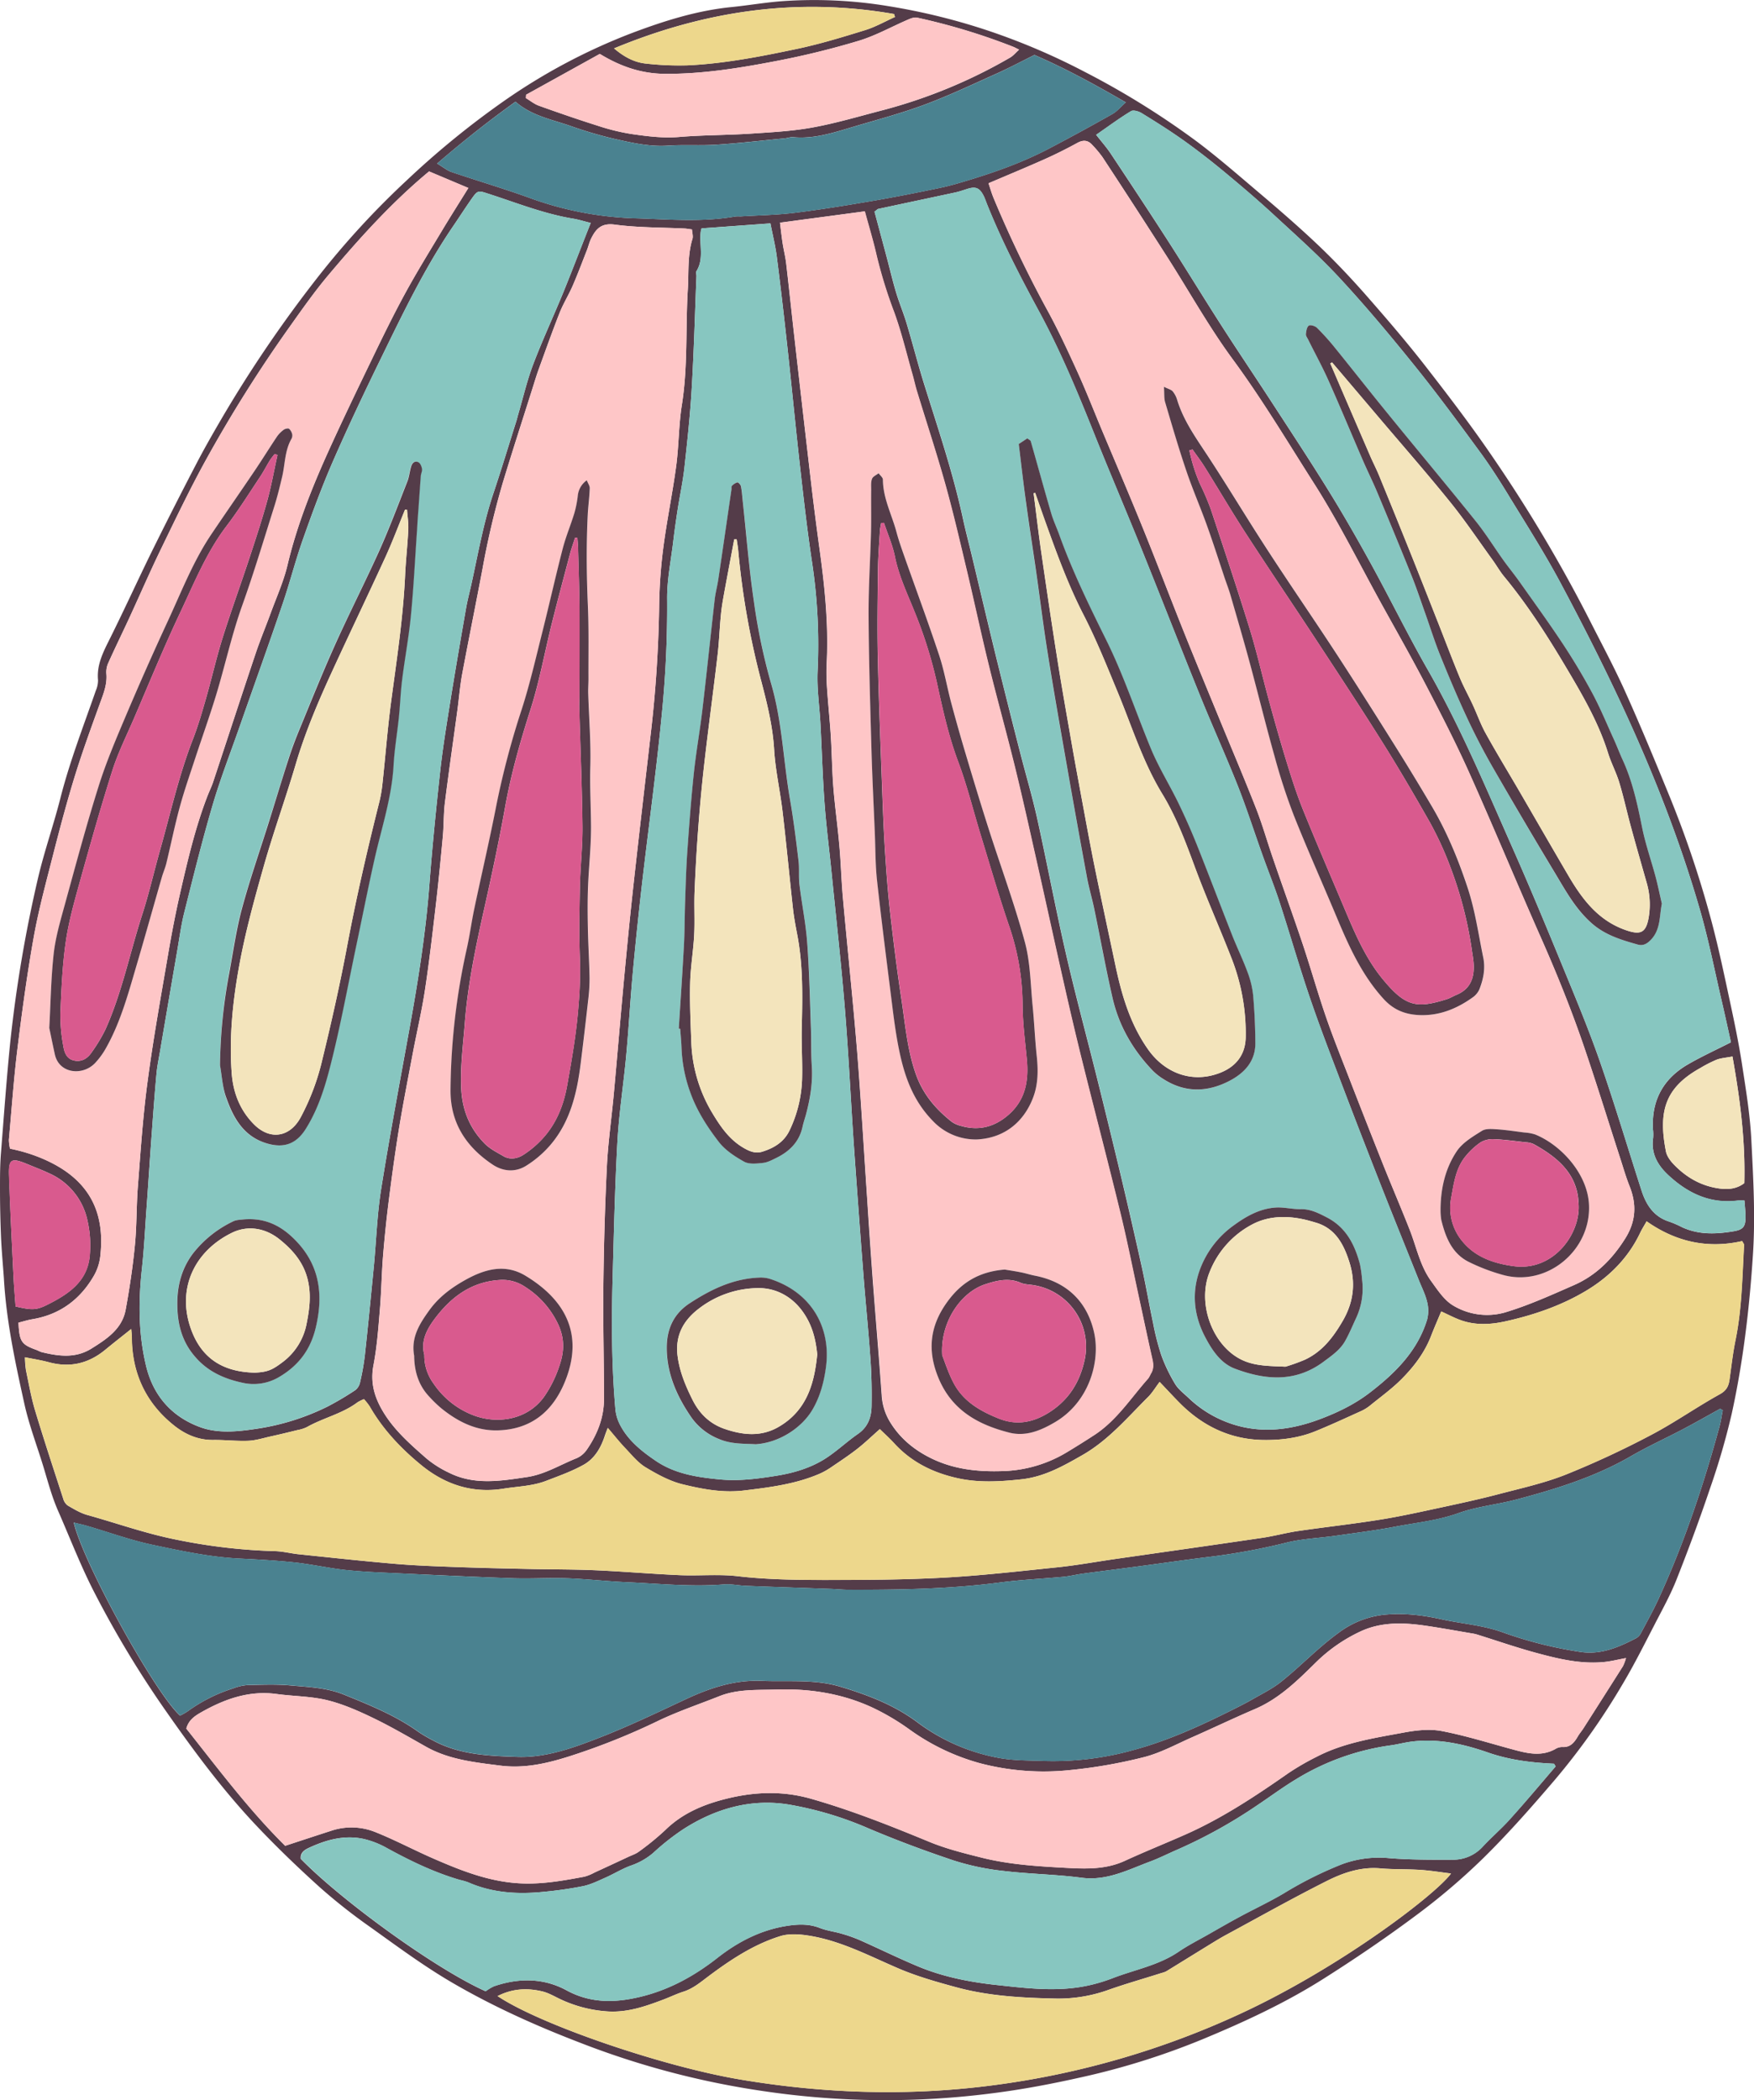 <svg xmlns="http://www.w3.org/2000/svg" width="902.4" height="1080" viewBox="0 0 902.4 1080"><g id="Слой_2" data-name="Слой 2"><g id="Easter73_243961448"><g id="Easter73_243961448-2" data-name="Easter73_243961448"><path d="M2 657.36c-.5-7-1.16-14.06-1.47-21.1C.19 628 0 619.68.0 611.39c0-6.21.0-12.45.51-18.64C2 574 3.34 555.17 5.23 536.42A688.41 688.41.0 0 1 19.35 452.5c3.23-14.12 8.12-27.84 11.69-41.89 4.8-18.91 11.85-37 18.25-55.41a13.38 13.38.0 0 0 1.14-5.41c-.76-8.12 2.85-14.8 6.29-21.71 7.2-14.46 13.91-29.17 21-43.66Q89 261.58 100.77 239c4.09-7.9 8.52-15.63 13-23.31a656.92 656.92.0 0 1 50.34-73.92 431.59 431.59.0 0 1 45-48.88 444.29 444.29.0 0 1 50.57-41.22 304.9 304.9.0 0 1 65.16-34.57c16.67-6.3 33.69-11.7 51.62-13.47C385 2.76 393.36 1.32 401.82.65A233.92 233.92.0 0 1 457 3.15a325 325 0 0 1 52.33 12.94 339.7 339.7.0 0 1 48.48 20.74 419.9 419.9.0 0 1 58 36C626.67 81 637 90 647.41 98.82S668.2 116.62 678.1 126c8.55 8.13 16.71 16.74 24.51 25.6 10.53 12 20.92 24.07 30.7 36.63 12.21 15.7 24.3 31.55 35.46 48a755.52 755.52.0 0 1 49.13 82.82c6.18 12.2 12.67 24.27 18.27 36.73 7.82 17.38 15.09 35 22.33 52.66a534.43 534.43.0 0 1 22.19 65.95c3.62 13.61 6.49 27.43 9.45 41.21 2.22 10.33 4.37 20.69 6 31.13 2 13.12 4.22 26.28 4.89 39.5 1 19.66 2.12 39.34.82 59.08-1.8 27.55-5 54.9-10.93 81.85A369.67 369.67.0 0 1 879.8 765.4c-5.29 15.71-11.06 31.27-17.16 46.69C859.53 820 855.4 827.44 851.5 835c-5.34 10.31-10.52 20.71-16.44 30.68a352.48 352.48.0 0 1-34.76 49.23c-11.83 13.87-23.92 27.62-36.89 40.41a334.36 334.36.0 0 1-35 29.81c-15.62 11.63-31.78 22.6-48.27 33-19.51 12.27-40.43 21.92-61.73 30.74a377.65 377.65.0 0 1-61.6 19.32c-15.14 3.41-30.37 6.33-45.84 8.29a427.92 427.92.0 0 1-117.83-1 430.66 430.66.0 0 1-94.83-25c-22.66-8.7-44.86-18.69-65.82-30.93-14.63-8.55-28.34-18.73-42.16-28.6a292.24 292.24.0 0 1-25.84-20.39c-11.08-10-21.85-20.34-32.11-31.16-17.27-18.2-32.23-38.29-46.6-58.84a525.67 525.67.0 0 1-38.11-63.3C41 804 35.73 790.31 29.83 776.87c-3.48-7.92-5.57-16.46-8.18-24.76-3.16-10.08-6.88-20-9.15-30.32C7.81 700.54 3.21 679.22 2 657.36zm884.29 67.9-1.27-.77c-6.34 3.49-12.62 7.07-19 10.44-9 4.73-18.25 8.94-27 14-18.5 10.69-38.63 16.9-59.06 22.3-9.79 2.58-20.09 3.54-29.55 6.93-10.71 3.84-21.79 4.93-32.73 7-10.15 1.95-20.44 3.21-30.69 4.68-8.41 1.2-17 1.48-25.22 3.54a331.61 331.61.0 0 1-40.35 7.39c-12.14 1.5-24.24 3.27-36.36 4.88-9.23 1.23-18.48 2.37-27.71 3.62-3.48.47-6.92 1.34-10.42 1.67-10.74 1-21.55 1.48-32.24 2.88-26 3.42-52.09 3.83-78.23 3.76-2.9.0-5.8-.31-8.7-.42-14.69-.53-29.38-1-44.07-1.59-3.72-.15-7.48-1-11.15-.73-16.83 1.36-33.56-.41-50.32-1.15-10.13-.44-20.23-1.62-30.37-2-9.09-.34-18.21.27-27.3.0C244 811 223.52 810 203 809.05c-8.48-.4-17-.73-25.42-1.65-8.64-.95-17.17-2.89-25.81-3.84-9.46-1-19-1.56-28.5-2-15.18-.76-30-3.94-44.76-7.07-11.51-2.44-22.66-6.52-34-9.83-2.07-.61-4.18-1-6.57-1.62 4.85 20.81 41.88 87.86 54.71 99.3a38.94 38.94.0 0 0 4.14-2.41 81 81 0 0 1 23.24-11.64 25.53 25.53.0 0 1 7.21-1.68c7.43-.17 14.91-.49 22.29.19 9.24.84 18.7 1.17 27.46 4.74 13.24 5.39 26.52 10.72 38.26 19.14a70.84 70.84.0 0 0 7.45 4.37c13.59 7.42 28.7 8 43.51 8.49s29-4.73 42.7-10.08c14.85-5.8 29.26-12.73 43.72-19.49 12.5-5.84 25.17-10.11 39.31-9.53 13.59.56 27.13-1 40.66 3.09 14.05 4.24 27.46 9.38 39.26 18.15A100.08 100.08.0 0 0 513.57 904c7.8 1.48 15.63 1.33 23.5 1.62a153.31 153.31.0 0 0 46.7-5.79C601.35 895 618 887.4 634.34 879.19c3.33-1.67 6.68-3.33 9.9-5.19 5-2.88 10.27-5.45 14.75-9 10.19-8.11 19.12-17.64 29.78-25.34a47.32 47.32.0 0 1 23.89-9.28c9.78-.92 19.45.3 29 2.4 10.5 2.31 21.28 3 31.55 6.74a211.42 211.42.0 0 0 39.66 10c10.79 1.68 19.93-2.38 29-7.08a6.46 6.46.0 0 0 2.43-2.71c3.11-5.85 6.35-11.66 9.11-17.68 13.08-28.53 23-58.19 31.24-88.43C885.4 730.88 885.77 728.05 886.31 725.26zm-289.7-14.55c-2.18 2.88-3.77 5.58-5.92 7.72-10.7 10.64-20.45 22.28-33.88 29.94-9.93 5.67-19.66 11.18-31.4 12.43-11 1.18-21.82 1.83-32.72-.57-12.66-2.8-23.75-8.23-32.61-17.89-2.45-2.67-5.15-5.1-7.44-7.35-4.2 3.7-7.73 7.13-11.58 10.13-4.25 3.32-8.76 6.29-13.22 9.32a37.71 37.71.0 0 1-5.88 3.37c-12.52 5.46-25.88 7.12-39.29 8.74-10.75 1.3-21.2-.68-31.41-3.16-6.69-1.63-13.1-5.13-19.08-8.73-4-2.4-7.12-6.32-10.4-9.77-3.1-3.25-5.89-6.78-9.11-10.54-.56 1.5-1 2.59-1.39 3.72-2 6.3-5.25 12-11 15.23-6.1 3.41-12.81 5.78-19.37 8.3-7 2.7-14.55 2.82-21.88 4-16.21 2.61-30.29-2.28-42.29-12.08-10.37-8.47-19.77-18.34-26.58-30.24a30.09 30.09.0 0 0-2.94-3.71 21.46 21.46.0 0 0-3.25 1.59c-7.89 5.94-17.65 8-26.11 12.79a18.32 18.32.0 0 1-4.72 1.5c-4.63 1.14-9.26 2.25-13.91 3.29-3.83.85-7.66 2.08-11.53 2.24-6 .25-12-.5-18-.42-7.69.1-14.36-2.83-20.07-7.36C75.1 721.69 67.9 706.39 67.79 687.81c0-1.34-.18-2.68-.3-4.33-4.79 3.83-9.15 7.23-13.41 10.74-8.59 7.07-18.16 9.3-29 6.36-3.95-1.07-8-1.68-12.27-2.55a51.9 51.9.0 0 0 .53 6.67C14.8 711.59 16 718.55 18 725.27c4.6 15.26 9.6 30.39 14.53 45.55a6.43 6.43.0 0 0 2.3 3.45c3.22 1.85 6.51 3.86 10 4.84 15.13 4.22 29.95 9.51 45.43 12.62a292.66 292.66.0 0 0 51.15 6c4.12.09 8.21 1.19 12.33 1.61 16.49 1.71 33 3.51 49.49 4.92 10.31.88 20.67 1.25 31 1.63 12.42.47 24.85.75 37.28 1 11.6.26 23.21.17 34.79.67 14.47.63 28.91 1.89 43.38 2.52 9.94.43 20-.61 29.84.54 14.69 1.71 29.4 1.92 44.1 1.94 20.53.0 41.09-.07 61.58-1.18 19.88-1.07 39.7-3.36 59.52-5.41 9.26-1 18.45-2.62 27.67-4 25.67-3.69 51.35-7.3 77-11.09 6.14-.9 12.18-2.58 18.33-3.49 14.15-2.07 28.38-3.62 42.5-5.89 10.83-1.75 21.56-4.17 32.29-6.47 9.53-2.05 19.07-4.13 28.49-6.61 11.61-3.06 23.46-5.65 34.56-10.06a467 467 0 0 0 44-20.45c12-6.31 23.24-14.25 35.16-20.83 3.54-1.95 4.59-4.23 5.07-7.62.95-6.78 1.71-13.6 3.08-20.29 3.3-16.15 3.47-32.55 4.4-48.89.0-.51-.51-1.05-1-2-17.65 4-34 .48-49.14-10.17-1.38 2.44-2.48 4.15-3.35 6-6.08 12.77-15.75 22.46-27.56 29.58-12.82 7.72-27 12.6-41.66 15.85-7.74 1.72-15.66 2.15-23.33-.68-3.24-1.19-6.32-2.83-9.77-4.4-1.78 4.28-3.6 8.42-5.23 12.62-3.28 8.5-8.69 15.62-15 22-4.92 5-10.67 9.13-16.12 13.56a21.74 21.74.0 0 1-4.73 3c-7.91 3.58-15.8 7.25-23.85 10.51-8.57 3.46-17.73 4.58-26.84 4.42-16.5-.3-30.54-6.91-42.24-18.48C604 718.59 600.66 714.94 596.61 710.71zM303.91 114.66c-3.48-.86-6.23-1.74-9.05-2.2-15.2-2.51-29.44-8.27-44-12.94-4.49-1.44-5.08-1.69-7.79 2.11-3.35 4.72-6.47 9.61-9.74 14.4-14.69 21.46-25.9 44.83-37.26 68.1-8.54 17.48-16.89 35.07-24.68 52.89-5.71 13.07-10.66 26.51-15.42 40-3.93 11.09-6.81 22.53-10.61 33.67-7.22 21.16-14.79 42.2-22.18 63.31-4.65 13.28-9.79 26.42-13.75 39.91-5.37 18.27-9.94 36.78-14.59 55.26-1.62 6.41-2.49 13-3.62 19.54q-4.48 26-8.9 52c-.66 3.87-1.47 7.72-1.82 11.62-.91 9.9-1.64 19.81-2.36 29.72-1 13.23-1.83 26.47-2.78 39.7-.74 10.33-1.24 20.7-2.37 31-1.84 16.83-1.79 33.57 2.23 50 3.69 15.09 13.12 25.82 27.66 31.18 9.09 3.35 18.94 2.39 28.3 1a122.54 122.54.0 0 0 37.25-11.5 153.37 153.37.0 0 0 14.4-8.52 6.89 6.89.0 0 0 2.42-4 124.61 124.61.0 0 0 2.47-13.93c1.66-15.24 3.15-30.49 4.62-45.74 1.26-13.21 1.66-26.56 3.75-39.63 4.4-27.62 9.63-55.11 14.59-82.63 4.42-24.49 8.34-49 10.23-73.87 1.49-19.62 3.45-39.22 5.6-58.78 1.32-11.92 3.27-23.79 5.17-35.64 2.56-15.94 5.31-31.84 8.08-47.75.74-4.27 1.89-8.48 2.82-12.73 3.4-15.57 6.16-31.28 11.25-46.45 4.14-12.35 7.91-24.83 11.84-37.26.37-1.18.63-2.4 1-3.6 2.51-8.53 4.51-17.26 7.66-25.55 4.78-12.56 10.48-24.77 15.58-37.21C294.59 138.61 299 127 303.91 114.66zm146-5.82c2.17 8.08 4.25 15.86 6.33 23.64 1.59 6 3 12 4.8 18 1.61 5.35 3.8 10.52 5.4 15.87 3.15 10.5 5.85 21.13 9.13 31.59 7.11 22.73 14.75 45.29 19.8 68.62 1.4 6.48 3.1 12.89 4.65 19.34 4.24 17.71 8.4 35.44 12.74 53.14 4 16.1 8 32.16 12.14 48.22 2.87 11.24 6.21 22.37 8.71 33.69 5.11 23.05 9.45 46.28 14.74 69.3 5 21.8 10.88 43.41 16.28 65.12q6.23 25 12.22 50.1 5.52 23.28 10.69 46.63c2.05 9.31 3.65 18.73 5.64 28.06a130.39 130.39.0 0 0 4.25 16.72 82.8 82.8.0 0 0 7.14 14.89c1.66 2.76 4.48 4.85 6.88 7.13A58.64 58.64.0 0 0 627.83 730c17.21 7.8 34.35 6.22 51.39-.2 9.1-3.43 17.82-7.65 25.63-13.68 13-10 24.41-21.28 29.36-37.48a18.28 18.28.0 0 0 0-9.06c-.88-3.79-2.71-7.36-4.18-11-6.6-16.52-13.3-33-19.81-49.55q-10.34-26.28-20.39-52.67c-5.52-14.51-11.11-29-16.1-43.71-5.46-16.08-10.14-32.42-15.4-48.57-2.69-8.28-6-16.36-8.9-24.56-4.19-11.7-8-23.56-12.52-35.1-6.18-15.6-13.13-30.89-19.43-46.44-10.27-25.35-20.19-50.85-30.43-76.21-8-19.79-16.4-39.41-24.32-59.22-8.53-21.32-17.38-42.52-28.33-62.7-9.69-17.87-19-35.88-26.57-54.75-.62-1.53-1.12-3.13-1.88-4.58-2.09-4-4.11-4.74-8.58-3.27-2 .64-3.95 1.32-6 1.76-13.16 2.83-26.33 5.6-39.49 8.43C451.39 107.54 451 108.1 449.93 108.84zm58.65-14.59c.84 2.44 1.6 5.18 2.69 7.77a616 616 0 0 0 27.36 57.08c5.77 10.51 10.84 21.43 15.81 32.36 4.53 10 8.51 20.2 12.74 30.3 7 16.62 14.08 33.18 20.85 49.87 7.16 17.66 13.92 35.47 21 53.16 5.85 14.62 11.89 29.16 17.87 43.72 6.44 15.71 13.11 31.33 19.31 47.14 3.33 8.46 5.8 17.26 8.77 25.87 5 14.68 10.33 29.29 15.26 44 4.13 12.36 7.67 24.93 11.91 37.25 3.63 10.57 7.82 21 11.87 31.37q8.67 22.29 17.49 44.53c4.53 11.33 9.36 22.54 13.82 33.89 3.47 8.85 5.28 18.45 11 26.29 3.34 4.61 6.75 9.91 11.45 12.63A33.78 33.78.0 0 0 774.16 675c12.23-3.66 24-9 35.74-14.14 11.31-5 19.64-13.4 26.23-23.9 5.57-8.86 6-17.61 2.21-27-1.68-4.22-3-8.61-4.35-12.94-6.26-19.31-12.26-38.7-18.79-57.91s-14.1-38-22.32-56.6c-12.5-28.21-24.31-56.73-36.92-84.89-6.85-15.3-14.54-30.23-22.28-45.11-7.36-14.15-15.24-28-23-42-11.42-20.68-21.94-41.94-34.62-61.83-13.67-21.45-26.72-43.32-41.86-63.89-12.38-16.81-22.56-35.22-33.85-52.84Q584 106.29 567.23 80.85a57.4 57.4.0 0 0-5.18-6.21c-2.22-2.53-4.63-2.85-7.71-1.18-5.46 3-11 5.78-16.69 8.32C528.22 86 518.68 89.93 508.58 94.25zM356 118c-1.63-.21-2.62-.41-3.63-.46-12-.6-24.12-.44-36-2-7-1-9.81 2.18-12.29 7.23-.9 1.84-1.36 3.9-2.11 5.82-2.42 6.15-4.73 12.34-7.36 18.39-2.06 4.74-4.85 9.18-6.75 14-3.79 9.6-7.23 19.34-10.75 29-1.26 3.51-2.32 7.09-3.45 10.65-5 15.8-10.12 31.57-14.93 47.43a425.33 425.33.0 0 0-10.53 44.63c-3.4 17.9-7 35.75-10.38 53.67-1.18 6.31-1.68 12.74-2.54 19.12-2.14 15.79-4.43 31.56-6.41 47.37-.71 5.73-.53 11.57-1.06 17.33-1.11 12-2.28 23.92-3.67 35.85-1.68 14.4-3.35 28.81-5.52 43.14-1.58 10.43-4 20.73-6 31.11-2.46 13-5 26-7.18 39-2 12.24-3.7 24.55-5.27 36.86q-1.89 14.77-3.1 29.63c-.75 9.29-.88 18.63-1.66 27.91-.79 9.49-1.48 19-3.27 28.37-1.54 8 0 14.91 3.76 21.88 5.78 10.68 14.71 18.43 23.58 26.21A54 54 0 0 0 231 757.4c13 6.53 26.61 4.25 40.16 2.23 9.22-1.37 17.06-6.35 25.52-9.7a12.4 12.4.0 0 0 5.17-4.31c5.42-7.81 8.85-16.49 8.88-26.08.0-19.28-.54-38.58-.32-57.86.23-20.51.78-41 1.8-61.53.62-12.61 2.44-25.16 3.59-37.76 1.8-19.6 3.42-39.22 5.24-58.82 1.51-16.1 3.07-32.19 4.84-48.26 2.82-25.54 5.81-51.06 8.75-76.58a647.62 647.62.0 0 0 4.47-66.32 261.09 261.09.0 0 1 2.1-30.36c1.83-14.16 4.77-28.17 6.67-42.32 1.4-10.46 1.28-21.14 2.94-31.55 3.14-19.75 1.85-39.67 3.06-59.49.53-8.64-.24-17.36 2.38-25.83C356.66 121.45 356.08 119.73 356 118zm45.31-3.49c.45 3.69.79 7.13 1.31 10.54s1.42 6.91 1.83 10.4c1.49 12.74 2.82 25.5 4.26 38.25q4.21 37 8.5 74 2 17 4.31 33.92c2.72 19.54 4.76 39.1 3.8 58.87a112.75 112.75.0 0 0 .13 13c.53 8.25 1.43 16.47 1.95 24.72.56 8.89.63 17.81 1.33 26.69.81 10.1 2.23 20.15 3.11 30.25.78 8.83 1 17.72 1.8 26.56 2.38 26.43 5.19 52.82 7.34 79.26 2 25.2 3.44 50.45 5.16 75.67C447 630.58 448 644.45 449 658.3c1.51 19.83 3.21 39.64 4.62 59.47a29.64 29.64.0 0 0 4.19 13.41c5.18 8.57 12.68 14.69 21.66 19 11.31 5.45 23.33 6.77 35.71 6.4a67.47 67.47.0 0 0 33.64-9.72q7.17-4.33 14.2-8.9c11.51-7.53 18.78-19.12 27.71-29.11a16.94 16.94.0 0 0 1.18-2.19c1.63-2.43 1.51-5 .88-7.71-2.4-10.69-4.63-21.43-7-32.14-3.12-14.37-6-28.8-9.46-43.08-6.28-25.75-13-51.39-19.41-77.11-3.31-13.26-6.42-26.57-9.44-39.9-4.76-21-9.33-42.08-14.06-63.1-3.68-16.36-7.3-32.74-11.29-49-4.29-17.48-9.16-34.83-13.45-52.31-4-16.11-7.4-32.34-11.24-48.47-3.56-14.91-7-29.87-11.12-44.62-4.52-16.15-9.78-32.1-14.68-48.15-.85-2.77-1.43-5.61-2.23-8.4-3.08-10.73-5.64-21.65-9.45-32.12a240.09 240.09.0 0 1-9-29.05c-1.72-7.61-4-15.09-6.1-22.81zM146.71 949.27c8.41-2.76 16.06-5.28 23.72-7.76a32.77 32.77.0 0 1 22.53.64c10.17 4.05 19.87 9.24 29.92 13.62 15.19 6.62 30.43 12.65 47.56 12.89 10.35.15 20.2-1.66 30.16-3.51a23.4 23.4.0 0 0 5.15-2.09q8.75-4 17.46-8.1c1.87-.88 3.92-1.52 5.53-2.75a135.84 135.84.0 0 0 13.47-11c9.1-8.94 20.3-13.46 32.32-16.36 14.14-3.41 28.32-3.85 42.45.14 21 5.93 41.16 14 61.29 22.28 8.57 3.52 17.7 5.8 26.73 8.06 14.34 3.6 29.07 4.48 43.78 5.27 10.19.55 20.27.82 29.93-3.63 10.35-4.77 20.95-9 31.37-13.62 18.85-8.37 35.92-19.71 52.77-31.47a130.2 130.2.0 0 1 14.45-8.37c14-7.3 29.49-9.63 44.73-12.46 6.45-1.21 13.45-2 19.78-.8 12.76 2.46 25.24 6.45 37.83 9.81 6.89 1.84 13.74 3.2 20.5-.56a6.88 6.88.0 0 1 3.53-1.06c4.27.31 6.29-2.36 8.13-5.52.83-1.43 1.94-2.69 2.84-4.09q10.22-16 20.36-32a23.45 23.45.0 0 0 1.53-4.12c-4.2.77-7.6 1.64-11 2-12.19 1.25-23.9-1.6-35.48-4.75-10.18-2.77-20.16-6.24-30.23-9.38a18 18 0 0 0-2.42-.53c-8.18-1.37-16.33-2.89-24.53-4.06-11.21-1.61-22.5-1.87-33 3.06A82.25 82.25.0 0 0 677 854.94c-9.44 9.32-18.86 18.66-31.39 24-10.85 4.65-21.51 9.75-32.32 14.52-8.15 3.59-16.14 8-24.68 10.19a256.92 256.92.0 0 1-37.85 6.64 128.87 128.87.0 0 1-46.82-3.55 113.12 113.12.0 0 1-36.11-17.35 121.63 121.63.0 0 0-19.21-11.32c-15.52-7.13-32.15-9.73-49.08-9.17-9.85.33-20-.36-29.48 3.43-10.57 4.2-21.41 7.84-31.64 12.76a348.83 348.83.0 0 1-45 18c-11.82 3.78-23.51 6.51-36 4.93-13.16-1.67-26.34-3-38.23-9.7-9-5.07-18-10.34-27.29-14.82-7.61-3.67-15.51-7.16-23.67-9.15-8.36-2-17.21-2-25.8-3.14-14.31-2-27 2.61-39.09 9.49-3.14 1.79-6.36 3.95-7.5 8.29C112.14 909.5 127.84 930.55 146.71 949.27zM360.93 117.45c-.2.8-.33 1.19-.39 1.6-.87 6.78 1.78 14-2.23 20.42-.37.6.0 1.63.0 2.46-.77 19.25-1.29 38.51-2.43 57.74-.8 13.63-2.26 27.23-3.76 40.81-.79 7.17-2.34 14.25-3.45 21.38-.85 5.52-1.64 11-2.3 16.58-1.17 9.87-3.24 19.76-3.14 29.63a555.48 555.48.0 0 1-2.77 59.57c-2.82 29.08-6.82 58-10.17 87.06q-2.67 23.15-4.8 46.35c-1.28 14-2.05 28.09-3.35 42.11-1.36 14.66-3.67 29.24-4.49 43.91-1.3 23.39-1.81 46.82-2.46 70.24-.62 22.58-.52 45.17 1.44 67.7a22.09 22.09.0 0 0 2.57 8.13c4.2 7.89 11.11 13.34 18.27 18.19 9.87 6.68 21.36 8.42 33 9.51 9.82.92 19.46-.36 29.06-1.9 8.4-1.34 16.7-3.76 24-8.14 6.34-3.83 11.76-9.13 17.88-13.37 5.18-3.58 6.94-8.65 7-14.36.13-7.87.0-15.76-.54-23.61-1-14.47-2.49-28.92-3.61-43.38q-2.61-33.84-5-67.68c-1.59-23.17-2.68-46.37-4.57-69.51-1.93-23.56-4.55-47.05-6.9-70.58-1.17-11.74-2.71-23.46-3.57-35.23-1-13.63-1.39-27.31-2.12-41-.48-8.9-1.86-17.84-1.46-26.7a283.83 283.83.0 0 0-2.78-55.73c-2.45-16.19-4.31-32.46-6.14-48.73-2.33-20.59-4.3-41.22-6.55-61.83-1.71-15.65-3.51-31.3-5.5-46.92-.73-5.71-2.14-11.32-3.3-17.29zm439.44 791-.87-1.4c-11.57-.54-22.82-1.88-34-5.77-12.84-4.48-26.32-7.46-40.24-5.46-3.27.48-6.49 1.35-9.77 1.79a125.94 125.94.0 0 0-48.82 17.51c-6.72 4.06-13.05 8.76-19.58 13.13a255.92 255.92.0 0 1-41.23 22.93c-4.75 2.05-9.38 4.42-14.22 6.22-11.34 4.22-22.16 10-35.15 8.3-13.32-1.76-26.84-1.9-40.19-3.5a129.65 129.65.0 0 1-25.49-5.33c-14.92-5-29.69-10.49-44.17-16.64a177.85 177.85.0 0 0-41-12.21c-19.27-3.1-37.48 2.09-53.91 12.59a122.11 122.11.0 0 0-15.62 12.28 35.2 35.2.0 0 1-11.78 6.64c-4.42 1.65-8.49 4.18-12.82 6.1-3.75 1.67-7.53 3.54-11.49 4.38a196.57 196.57.0 0 1-19.67 2.86c-13.58 1.45-26.94.75-39.68-4.87a32.47 32.47.0 0 0-4.19-1.19C223.3 962.94 211 957 199 950.42a45.51 45.51.0 0 0-12-4.7c-10-2.15-19.32.49-28.32 4.7-2.35 1.1-4.27 2.59-3.95 5.57 20.58 21.1 68.78 56.31 95.08 68.09a23.76 23.76.0 0 1 4.25-2.56c12.74-4.39 25.64-4.33 37.42 2.09 12.24 6.66 24.63 6.42 37.31 3.46 14.94-3.48 28.11-10.65 40.22-20.15 10.69-8.38 22.59-14.51 36.37-16.56 5.69-.85 11-.94 16.43 1.18 3.64 1.42 7.65 1.86 11.42 3a75.49 75.49.0 0 1 9.26 3.3c9.84 4.38 19.52 9.13 29.44 13.3 12.9 5.44 26.56 8.16 40.4 9.66 15.65 1.7 31.36 3.72 47 .41a84.57 84.57.0 0 0 13-3.85c11.34-4.4 23.55-6.53 33.89-13.56 5.12-3.48 10.7-6.28 16.08-9.36 5.22-3 10.42-6 15.71-8.82 7.45-4 15.14-7.6 22.41-11.91a193.67 193.67.0 0 1 30-15 55 55 0 0 1 24.4-3.09c10.73.85 21.53.83 32.3.79a20.46 20.46.0 0 0 15.58-6.63c4.5-4.87 9.62-9.18 14-14.12C784.87 926.73 792.55 917.51 800.37 908.41zm97.12-291a30.2 30.2.0 0 0-3.43.0c-14.07 1.77-25.51-3.64-35.56-12.91-5.61-5.18-9.16-11.21-8-19.25a21.86 21.86.0 0 0-.07-4.35c-.87-14.93 5.24-26.2 18.11-33.6 6.92-4 14.21-7.34 22-11.29-1.47-6.61-3-13.68-4.63-20.71-3.73-15.95-6.87-32.07-11.43-47.78-10.46-36.09-24.27-71-40.09-105-9.87-21.22-20.5-42.12-31.53-62.77-8-14.95-17.11-29.32-26-43.81-4.85-8-9.84-15.87-15.35-23.39-11-15-22.09-30.07-33.79-44.58-12.35-15.32-25-30.45-38.37-44.87-10.67-11.51-22.48-22-34-32.65-8.23-7.58-16.76-14.84-25.38-22-6.86-5.68-13.91-11.17-21.16-16.34-6.91-4.92-14.12-9.44-21.35-13.88-1.56-1-4.35-1.81-5.58-1.07-6 3.61-11.6 7.79-17.92 12.15 2.75 3.53 5.34 6.43 7.48 9.65 9.74 14.67 19.45 29.35 29 44.16s18.68 29.82 28.19 44.62c8.5 13.22 17.3 26.24 25.87 39.42 9.71 14.93 19.54 29.8 28.9 44.95C691 264.41 698.23 277 705.2 289.7c10 18.16 19.08 36.79 29.37 54.75 16.84 29.4 29.85 60.57 43.52 91.43 8.63 19.5 16.84 39.18 24.94 58.9 6.93 16.85 14 33.68 20 50.87 7.71 22.08 14.36 44.53 21.56 66.78 2.37 7.32 6.33 13.35 14.23 15.85A49.37 49.37.0 0 1 865.1 631c8.67 4.14 17.75 3.75 26.83 2.23 5.05-.85 6.16-2.51 6.12-7.64C898 623.07 897.72 620.6 897.49 617.39zM9.5 680.22c.51 9.89 1.48 11.26 9.55 14.15a22.83 22.83.0 0 0 2.3 1c8.79 2.13 17.45 3.37 25.8-1.87 7.87-4.93 15.67-10.05 17.5-19.92 2-11 3.66-22 4.75-33.13 1-10.09.75-20.29 1.54-30.41 1.41-18 2.58-36 5-53.86 2.89-21.77 6.8-43.4 10.5-65.06 1.84-10.82 3.91-21.62 6.36-32.32 3.84-16.74 7.76-33.48 14-49.57 1-2.51 2.2-4.93 3-7.49 7.24-21.82 14.35-43.68 21.66-65.48 2.37-7.07 5.27-14 7.83-21 3-8.17 6.62-16.2 8.62-24.61 4.66-19.66 12-38.32 20.19-56.64 7.48-16.61 15.39-33 23.32-49.44 5.48-11.37 11-22.73 17.08-33.81 5.93-10.88 12.47-21.44 18.85-32.08 4.34-7.22 8.87-14.34 13.61-22l-20.21-8.52c-19 15.74-35.65 34.17-51.64 53.14-7.06 8.36-13.39 17.36-19.74 26.29A712.24 712.24.0 0 0 105.68 237c-8.19 14.88-15.52 30.23-22.94 45.51-5.61 11.54-10.71 23.33-16.09 35-3.64 7.87-7.47 15.66-11 23.56a11.23 11.23.0 0 0-.94 5.42c.48 5.17-1.25 9.73-3 14.45-4.5 12.44-9.06 24.87-13 37.51-4.1 13.23-7.67 26.64-11.12 40.06C24 452.73 20.06 467 17.45 481.42 14 500.56 11.39 519.87 9 539.18c-1.93 15.62-3 31.35-4.42 47a20.63 20.63.0 0 0 .6 4.56c11.94 2.34 22.93 7.19 30.4 12.91 14.21 10.89 17.94 25.72 16 42.57a26.22 26.22.0 0 1-3.29 9.9c-7.11 12.26-17.56 20-31.78 22.35C14.11 678.9 11.77 679.66 9.5 680.22zM256 1026.55c22.06 14.75 84.77 36.13 124.62 42.85 43.62 7.36 87.32 8.73 131.27 2.87a436.23 436.23.0 0 0 126-36.54c51.48-23.76 100.75-61.4 108.64-72.23-5.2-.63-10.5-1.51-15.84-1.86-6.82-.46-13.7-.18-20.5-.78-9.94-.87-19 2.19-27.49 6.45-17.56 8.83-34.71 18.47-52 27.82-3.08 1.67-6.06 3.53-9.06 5.37-7.21 4.42-14.39 8.89-21.6 13.3a10.58 10.58.0 0 1-2.33.84c-9.42 3-18.94 5.68-28.23 9A76.46 76.46.0 0 1 542 1027.8c-16.76-.38-33.62-1.34-49.93-5.77-10-2.71-20-5.53-29.48-9.56-15-6.41-29.54-14.2-45.86-16.91-5-.83-10.64-1.3-15.33.17-13.95 4.35-26.08 12.49-37.65 21.2-3.84 2.9-7.39 5.8-12 7.3-3.55 1.14-6.93 2.78-10.42 4.1-9.66 3.66-19.2 7-30 6a66.94 66.94.0 0 1-23.7-6.5c-2.78-1.36-5.57-2.94-8.53-3.67C271.29 1022.3 263.67 1022.64 256 1026.55zM224.9 84.11c3.3 2 5.19 3.6 7.38 4.34 13.73 4.65 27.65 8.74 41.25 13.71a173.35 173.35.0 0 0 54.14 10.13c16.89.55 33.94 2 50.82-1a22.86 22.86.0 0 1 2.48.0c9.31-.57 18.67-.72 27.91-1.86 13.35-1.64 26.64-3.82 39.91-6.09 11.65-2 23.25-4.3 34.82-6.72 5.25-1.09 10.42-2.65 15.55-4.22 13.89-4.24 27.53-9.18 40.42-15.93q16.5-8.64 32.71-17.82c2.37-1.33 4.19-3.62 6.91-6-16-9.27-31.18-17.55-47-24.39-7 3.49-13.62 7-20.41 10-12.08 5.43-24.09 11.13-36.5 15.71-12.22 4.51-24.88 7.83-37.39 11.57-9.73 2.9-19.44 6-29.85 5-1.39-.13-2.84.46-4.28.6-11.74 1.14-23.47 2.5-35.24 3.28-8.26.54-16.59-.08-24.84.47-9.49.64-18.55-1.44-27.6-3.48a211.21 211.21.0 0 1-22.65-6.66c-9.66-3.35-20-5.22-28.23-12.45C251.58 62.08 238.64 72.28 224.9 84.11zm45.78-35.4-.09 1.74c2.24 1.34 4.34 3.08 6.75 3.94 9.93 3.57 19.9 7 30 10.2a110.94 110.94.0 0 0 17.43 4.31c8.16 1.17 16.32 2.24 24.71 1.54 12.16-1 24.41-.91 36.59-1.7 10.75-.7 21.58-1.27 32.14-3.19 12.19-2.23 24.14-5.81 36.16-8.92a264.24 264.24.0 0 0 65.31-27c1.6-.91 2.83-2.47 4.63-4.08-1.66-.81-2.37-1.21-3.12-1.5A323.69 323.69.0 0 0 471.85 9.1c-1.37-.31-3.11.32-4.5.92-8.56 3.67-16.8 8.34-25.65 11a425.73 425.73.0 0 1-42.83 10.47c-18.72 3.58-37.52 6.61-56.78 6.49-12.32-.09-23-3.84-33.5-10.25zm189.76-40c-.16-.5-.32-1-.47-1.5-49.45-8.62-97-1.83-144.06 17.67 5.42 4.6 10.68 7.29 16.7 7.84a152.49 152.49.0 0 0 21 .88c19.08-.87 37.82-4.56 56.45-8.48 11.72-2.47 23.24-6 34.69-9.53C450.19 14 455.23 11.07 460.44 8.74zM8 671.89c8.11 1.88 10.56 2 16.19-.81 10.41-5.21 20.27-11.47 21.86-24.27A56.74 56.74.0 0 0 45 627.73a34.2 34.2.0 0 0-19.53-24.24c-3.74-1.77-7.62-3.23-11.44-4.82-8.27-3.43-9.69-2.66-9.37 6.14C5.24 622.42 6.16 640 7 657.63 7.26 662.36 7.69 667.08 8 671.89zM891.32 543.34c-3.18.61-5.82.77-8.18 1.66a64.2 64.2.0 0 0-8.26 4.21c-18.41 10.19-21.74 22.49-17.79 42.94.47 2.44 2.29 4.89 4.1 6.76 6.32 6.54 13.83 10.92 23.07 12.27 5 .73 9.34.19 13.15-2.71C898 586.7 895.29 565.61 891.32 543.34z" fill="#543c49"/><path d="M886.31 725.26c-.54 2.79-.91 5.62-1.65 8.35-8.25 30.24-18.16 59.9-31.24 88.43-2.76 6-6 11.83-9.11 17.68a6.46 6.46.0 0 1-2.43 2.71c-9.07 4.7-18.21 8.76-29 7.08a211.42 211.42.0 0 1-39.66-10c-10.27-3.71-21.05-4.43-31.55-6.74-9.56-2.1-19.23-3.32-29-2.4a47.32 47.32.0 0 0-23.89 9.28c-10.66 7.7-19.59 17.23-29.78 25.34-4.48 3.56-9.75 6.13-14.75 9-3.22 1.86-6.57 3.52-9.9 5.19-16.32 8.21-33 15.81-50.57 20.68a153.31 153.31.0 0 1-46.7 5.79c-7.87-.29-15.7-.14-23.5-1.62a100.08 100.08.0 0 1-41.67-18.4c-11.8-8.77-25.21-13.91-39.26-18.15C419.11 863.4 405.57 865 392 864.4c-14.14-.58-26.81 3.69-39.31 9.53-14.46 6.76-28.87 13.69-43.72 19.49-13.67 5.35-27.81 10.59-42.7 10.08s-29.92-1.07-43.51-8.49a70.84 70.84.0 0 1-7.45-4.37c-11.74-8.42-25-13.75-38.26-19.14-8.76-3.57-18.22-3.9-27.46-4.74-7.38-.68-14.86-.36-22.29-.19a25.53 25.53.0 0 0-7.21 1.68 81 81 0 0 0-23.24 11.64 38.94 38.94.0 0 1-4.14 2.41C79.86 870.86 42.83 803.81 38 783c2.39.59 4.5 1 6.57 1.62 11.32 3.31 22.47 7.39 34 9.83 14.76 3.13 29.58 6.31 44.76 7.07 9.51.48 19 1 28.5 2 8.64 1 17.17 2.89 25.81 3.84 8.43.92 16.94 1.25 25.42 1.65 20.5 1 41 2 61.51 2.66 9.09.31 18.21-.3 27.3.0 10.14.37 20.24 1.55 30.37 2 16.76.74 33.49 2.51 50.32 1.15 3.67-.3 7.43.58 11.15.73 14.69.57 29.38 1.06 44.07 1.59 2.9.11 5.8.42 8.7.42 26.14.07 52.24-.34 78.23-3.76 10.69-1.4 21.5-1.85 32.24-2.88 3.5-.33 6.94-1.2 10.42-1.67 9.23-1.25 18.48-2.39 27.71-3.62 12.12-1.61 24.22-3.38 36.36-4.88a331.61 331.61.0 0 0 40.35-7.39c8.18-2.06 16.81-2.34 25.22-3.54 10.25-1.47 20.54-2.73 30.69-4.68 10.94-2.11 22-3.2 32.73-7 9.46-3.39 19.76-4.35 29.55-6.93 20.43-5.4 40.56-11.61 59.06-22.3 8.77-5.07 18-9.28 27-14 6.4-3.37 12.68-6.95 19-10.44z" fill="#4a8290"/><path d="M596.61 710.71c4 4.23 7.39 7.88 10.91 11.36 11.7 11.57 25.74 18.18 42.24 18.48 9.11.16 18.27-1 26.84-4.42 8-3.26 15.94-6.93 23.85-10.51a21.74 21.74.0 0 0 4.73-3c5.45-4.43 11.2-8.59 16.12-13.56 6.27-6.33 11.68-13.45 15-22 1.63-4.2 3.45-8.34 5.23-12.62 3.45 1.57 6.53 3.21 9.77 4.4 7.67 2.83 15.59 2.4 23.33.68 14.63-3.25 28.84-8.13 41.66-15.85 11.81-7.12 21.48-16.81 27.56-29.58.87-1.83 2-3.54 3.35-6 15.11 10.65 31.49 14.17 49.14 10.17.5.95 1 1.49 1 2-.93 16.34-1.1 32.74-4.4 48.89-1.37 6.69-2.13 13.51-3.08 20.29-.48 3.39-1.53 5.67-5.07 7.62-11.92 6.58-23.11 14.52-35.16 20.83a467 467 0 0 1-44 20.45c-11.1 4.41-22.95 7-34.56 10.06-9.42 2.48-19 4.56-28.49 6.61-10.73 2.3-21.46 4.72-32.29 6.47-14.12 2.27-28.35 3.82-42.5 5.89-6.15.91-12.19 2.59-18.33 3.49-25.66 3.79-51.34 7.4-77 11.09-9.22 1.33-18.41 3-27.67 4-19.82 2-39.64 4.34-59.52 5.41-20.49 1.11-41 1.19-61.58 1.18-14.7.0-29.41-.23-44.1-1.94-9.83-1.15-19.9-.11-29.84-.54-14.47-.63-28.91-1.89-43.38-2.52-11.58-.5-23.19-.41-34.79-.67-12.43-.28-24.86-.56-37.28-1-10.34-.38-20.7-.75-31-1.63-16.52-1.41-33-3.21-49.49-4.92-4.12-.42-8.21-1.52-12.33-1.61a292.66 292.66.0 0 1-51.15-6c-15.48-3.11-30.3-8.4-45.43-12.62-3.53-1-6.82-3-10-4.84a6.43 6.43.0 0 1-2.3-3.45c-4.93-15.16-9.93-30.29-14.53-45.55-2-6.72-3.23-13.68-4.65-20.57a51.9 51.9.0 0 1-.53-6.67c4.26.87 8.32 1.48 12.27 2.55 10.8 2.94 20.37.71 29-6.36 4.26-3.51 8.62-6.91 13.41-10.74.12 1.65.3 3 .3 4.33.11 18.58 7.31 33.88 21.84 45.39 5.71 4.53 12.38 7.46 20.07 7.36 6-.08 12 .67 18 .42 3.87-.16 7.7-1.39 11.53-2.24 4.65-1 9.28-2.15 13.91-3.29a18.32 18.32.0 0 0 4.72-1.5c8.46-4.76 18.22-6.85 26.11-12.79a21.46 21.46.0 0 1 3.25-1.59 30.09 30.09.0 0 1 2.94 3.71c6.81 11.9 16.21 21.77 26.58 30.24 12 9.8 26.08 14.69 42.29 12.08 7.33-1.18 14.86-1.3 21.88-4 6.56-2.52 13.27-4.89 19.37-8.3 5.74-3.21 9-8.93 11-15.23.36-1.13.83-2.22 1.39-3.72 3.22 3.76 6 7.29 9.11 10.54 3.28 3.45 6.41 7.37 10.4 9.77 6 3.6 12.39 7.1 19.08 8.73 10.21 2.48 20.66 4.46 31.41 3.16 13.41-1.62 26.77-3.28 39.29-8.74a37.71 37.71.0 0 0 5.88-3.37c4.46-3 9-6 13.22-9.32 3.85-3 7.38-6.43 11.58-10.13 2.29 2.25 5 4.68 7.44 7.35 8.86 9.66 19.95 15.09 32.61 17.89 10.9 2.4 21.73 1.75 32.72.57 11.74-1.25 21.47-6.76 31.4-12.43 13.43-7.66 23.18-19.3 33.88-29.94C592.84 716.29 594.43 713.59 596.61 710.71z" fill="#edd78c"/><path d="M303.91 114.66c-4.88 12.37-9.32 24-14 35.42-5.1 12.44-10.8 24.65-15.58 37.21-3.15 8.29-5.15 17-7.66 25.55-.35 1.2-.61 2.42-1 3.6-3.93 12.43-7.7 24.91-11.84 37.26-5.09 15.17-7.85 30.88-11.25 46.45-.93 4.25-2.08 8.46-2.82 12.73-2.77 15.91-5.52 31.81-8.08 47.75-1.9 11.85-3.85 23.72-5.17 35.64-2.15 19.56-4.11 39.16-5.6 58.78-1.89 24.85-5.81 49.38-10.23 73.87-5 27.52-10.19 55-14.59 82.63-2.09 13.07-2.49 26.42-3.75 39.63-1.47 15.25-3 30.5-4.62 45.74a124.61 124.61.0 0 1-2.47 13.93 6.89 6.89.0 0 1-2.42 4 153.37 153.37.0 0 1-14.4 8.52 122.54 122.54.0 0 1-37.25 11.5c-9.36 1.43-19.21 2.39-28.3-1-14.54-5.36-24-16.09-27.66-31.18-4-16.48-4.07-33.22-2.23-50 1.13-10.29 1.63-20.66 2.37-31 1-13.23 1.82-26.47 2.78-39.7.72-9.91 1.45-19.82 2.36-29.72.35-3.9 1.16-7.75 1.82-11.62q4.43-26 8.9-52c1.13-6.53 2-13.13 3.62-19.54 4.65-18.48 9.22-37 14.59-55.26 4-13.49 9.1-26.63 13.75-39.91 7.39-21.11 15-42.15 22.18-63.31C149.16 299.52 152 288.08 156 277c4.76-13.46 9.71-26.9 15.42-40 7.79-17.82 16.14-35.41 24.68-52.89 11.36-23.27 22.57-46.64 37.26-68.1 3.27-4.79 6.39-9.68 9.74-14.4 2.71-3.8 3.3-3.55 7.79-2.11 14.56 4.67 28.8 10.43 44 12.94C297.68 112.92 300.43 113.8 303.91 114.66zM113.19 547.84c1 5.69 1.28 11.64 3.19 17 3.66 10.29 8.88 19.56 20.53 23.12 8.84 2.7 15.29.48 20.22-7.36 6.49-10.31 10-21.89 12.93-33.43 5-20.07 8.8-40.45 13.07-60.71 3.16-15 6.11-30 9.49-44.95 3.6-15.92 8.82-31.48 9.72-48 .46-8.25 1.89-16.44 2.73-24.68.65-6.37.86-12.78 1.66-19.13 1.38-11.08 3.46-22.08 4.53-33.18 1.4-14.41 2.11-28.88 3.11-43.33.16-2.27.26-4.55.42-6.82.51-7.22 1-14.44 1.56-21.65.1-1.23.8-2.5.6-3.64s-.9-2.87-1.86-3.36c-1.83-.92-3.19.4-3.7 2.18-.75 2.58-1 5.34-2 7.82-4.69 11.92-9.2 23.94-14.44 35.62-7.37 16.43-15.58 32.48-23 48.91-6.53 14.55-12.44 29.37-18.52 44.1-1.89 4.59-3.61 9.26-5.12 14-3.41 10.63-6.61 21.33-10 32-4.69 15-9.9 29.85-14 45-3 11-4.5 22.31-6.6 33.49A271.21 271.21.0 0 0 113.19 547.84zM125 627.15c-.92.17-3.39.09-5.33 1.08a57.68 57.68.0 0 0-20.2 16.11c-6 7.72-8.31 16.54-8.3 26.09.0 10.13 2.26 19.39 9.23 27.41 6.51 7.5 14.91 11.16 24 13.21a25.66 25.66.0 0 0 19.17-2.9c9.86-5.78 16-13.87 18.74-25 4-16.28 2.46-31.4-9.24-44.12C146.08 631.38 137.55 626 125 627.15z" fill="#87c6c0"/><path d="M449.93 108.84c1-.74 1.46-1.3 2-1.42 13.16-2.83 26.33-5.6 39.49-8.43 2-.44 4-1.12 6-1.76 4.47-1.47 6.49-.76 8.58 3.27.76 1.45 1.26 3 1.88 4.58 7.58 18.87 16.88 36.88 26.57 54.75 11 20.18 19.8 41.38 28.33 62.7 7.92 19.81 16.33 39.43 24.32 59.22 10.24 25.36 20.16 50.86 30.43 76.21 6.3 15.55 13.25 30.84 19.43 46.44 4.57 11.54 8.33 23.4 12.52 35.1 2.93 8.2 6.21 16.28 8.9 24.56 5.26 16.15 9.94 32.49 15.4 48.57 5 14.7 10.58 29.2 16.1 43.71q10 26.4 20.39 52.67c6.51 16.55 13.21 33 19.81 49.55 1.47 3.66 3.3 7.23 4.18 11a18.28 18.28.0 0 1 0 9.06c-5 16.2-16.36 27.43-29.36 37.48-7.81 6-16.53 10.25-25.63 13.68-17 6.42-34.18 8-51.39.2a58.64 58.64.0 0 1-16.36-11.15c-2.4-2.28-5.22-4.37-6.88-7.13a82.8 82.8.0 0 1-7.14-14.89 130.39 130.39.0 0 1-4.25-16.72c-2-9.33-3.59-18.75-5.64-28.06q-5.14-23.35-10.69-46.63-6-25.08-12.22-50.1c-5.4-21.71-11.26-43.32-16.28-65.12-5.29-23-9.63-46.25-14.74-69.3-2.5-11.32-5.84-22.45-8.71-33.69-4.1-16.06-8.19-32.12-12.14-48.22-4.34-17.7-8.5-35.43-12.74-53.14-1.55-6.45-3.25-12.86-4.65-19.34-5.05-23.33-12.69-45.89-19.8-68.62-3.28-10.46-6-21.09-9.13-31.59-1.6-5.35-3.79-10.52-5.4-15.87-1.78-5.93-3.21-12-4.8-18C454.18 124.7 452.1 116.92 449.93 108.84zm74.2 119.5c1.34 11 2.47 21 3.84 31.1 1.6 11.7 3.45 23.36 5.12 35.05 1.93 13.53 3.59 27.11 5.74 40.61 2.93 18.4 6.15 36.76 9.37 55.11q5.38 30.62 11 61.19c1 5.5 2.65 10.88 3.78 16.35 3.16 15.22 5.9 30.53 9.39 45.66 3.33 14.4 10.6 26.85 20.87 37.47a29.89 29.89.0 0 0 5.38 4.17c11 7.05 22.5 6.72 33.71.94 7.62-3.93 13.51-9.92 13.47-19.34.0-8.27-.41-16.57-1.14-24.8a47.09 47.09.0 0 0-2.93-12c-2.37-6.4-5.38-12.56-7.88-18.91-6.15-15.59-12.07-31.27-18.29-46.83q-4.38-10.92-9.55-21.51c-4.52-9.3-10-18.17-14-27.7-7.67-18.53-14-37.64-22.89-55.65-8.82-17.79-17.52-35.61-24.25-54.32-1.32-3.7-3-7.28-4.12-11-3.6-12.32-7-24.69-10.51-37-.14-.48-.92-.77-1.76-1.44zM700.76 658.06a62.34 62.34.0 0 0-1.11-8c-2.71-10.07-7.19-18.87-17.08-24-4.28-2.21-8.36-4.31-13.4-4.21-4.31.08-8.68-1.12-12.95-.82-8.31.58-15.33 4.62-21.91 9.47a48.85 48.85.0 0 0-13.89 15.68c-7.53 13.65-7.59 27.87-.27 41.67 3.5 6.59 8 13.26 15.11 16 15.49 5.88 31 7.27 45.54-3.43 4.2-3.09 8.52-6 11.15-10.6 2.15-3.76 3.81-7.82 5.65-11.76A35.9 35.9.0 0 0 700.76 658.06z" fill="#87c6c0"/><path d="M508.58 94.25c10.1-4.32 19.64-8.26 29.07-12.47 5.67-2.54 11.23-5.35 16.69-8.32 3.08-1.67 5.49-1.35 7.71 1.18a57.4 57.4.0 0 1 5.18 6.21q16.68 25.49 33.16 51.09c11.29 17.62 21.47 36 33.85 52.84 15.14 20.57 28.19 42.44 41.86 63.89 12.68 19.89 23.2 41.15 34.62 61.83 7.72 14 15.6 27.85 23 42 7.74 14.88 15.43 29.81 22.28 45.11 12.61 28.16 24.42 56.68 36.92 84.89 8.22 18.57 15.78 37.39 22.32 56.6S827.73 577.7 834 597c1.4 4.33 2.67 8.72 4.35 12.94 3.75 9.42 3.36 18.17-2.21 27-6.59 10.5-14.92 18.93-26.23 23.9C798.17 666 786.39 671.36 774.16 675a33.78 33.78.0 0 1-26.41-3.53c-4.7-2.72-8.11-8-11.45-12.63-5.69-7.84-7.5-17.44-11-26.29-4.46-11.35-9.29-22.56-13.82-33.89q-8.87-22.21-17.49-44.53c-4-10.42-8.24-20.8-11.87-31.37-4.24-12.32-7.78-24.89-11.91-37.25-4.93-14.72-10.21-29.33-15.26-44-3-8.61-5.44-17.41-8.77-25.87-6.2-15.81-12.87-31.43-19.31-47.14-6-14.56-12-29.1-17.87-43.72-7.08-17.69-13.84-35.5-21-53.16-6.77-16.69-13.89-33.25-20.85-49.87-4.23-10.1-8.21-20.33-12.74-30.3-5-10.93-10-21.85-15.81-32.36A616 616 0 0 1 511.27 102C510.18 99.43 509.42 96.69 508.58 94.25zm90.24 104.68c.25 3.41.0 5.7.62 7.73 3.54 11.91 7 23.85 11 35.61 3.18 9.41 7.17 18.54 10.53 27.88 3.22 9 6.09 18 9.13 27.05 1 2.95 2.16 5.85 3 8.83 3.34 11.52 6.72 23 9.86 34.6 4.38 16.18 8.36 32.47 12.91 48.61a309 309 0 0 0 9.82 30.09c6.63 16.75 14 33.19 21 49.82C693.36 485 700.09 500.76 712 513.8c5.09 5.59 11 7.87 18 8.22 10.37.53 19.53-3.17 27.82-9.11a10 10 0 0 0 3.43-4.19c2-5.26 3.14-10.67 1.93-16.41-2.51-11.94-4.19-24-8-35.72-4.91-14.86-10.84-29.13-18.81-42.55q-9.19-15.5-18.73-30.77c-9.46-15.1-19-30.16-28.7-45.09-9.27-14.25-18.86-28.29-28.26-42.45q-7.05-10.62-13.93-21.35c-8.45-13.29-16.64-26.75-25.28-39.91-6-9.2-12.47-18.12-15.74-28.81a12.55 12.55.0 0 0-2.28-4.38C602.6 200.39 601.16 200.09 598.82 198.93zM741.13 622.49a31.19 31.19.0 0 0 .39 5C743.7 636.3 747 644.69 755.7 649a99.34 99.34.0 0 0 17.43 6.6C795.79 662 818.7 643 817.5 619.43c-.79-15.79-14.34-30.59-27.69-36a21.94 21.94.0 0 0-5.48-1c-4.7-.6-9.4-1.33-14.12-1.65-2.6-.17-5.78-.47-7.76.77-4.67 2.93-9.91 6-12.88 10.37C743.48 601 741.11 611.53 741.13 622.49z" fill="#fec6c7"/><path d="M356 118c.12 1.7.7 3.42.27 4.83-2.62 8.47-1.85 17.19-2.38 25.83-1.21 19.82.08 39.74-3.06 59.49-1.66 10.41-1.54 21.09-2.94 31.55-1.9 14.15-4.84 28.16-6.67 42.32a261.09 261.09.0 0 0-2.1 30.36 647.62 647.62.0 0 1-4.47 66.32c-2.94 25.52-5.93 51-8.75 76.58-1.77 16.07-3.33 32.16-4.84 48.26-1.82 19.6-3.44 39.22-5.24 58.82-1.15 12.6-3 25.15-3.59 37.76-1 20.49-1.57 41-1.8 61.53-.22 19.28.36 38.58.32 57.86.0 9.59-3.46 18.27-8.88 26.08a12.4 12.4.0 0 1-5.17 4.31c-8.46 3.35-16.3 8.33-25.52 9.7-13.55 2-27.15 4.3-40.16-2.23a54 54 0 0 1-11.49-7.25c-8.87-7.78-17.8-15.53-23.58-26.21-3.78-7-5.3-13.85-3.76-21.88 1.79-9.32 2.48-18.88 3.27-28.37.78-9.28.91-18.62 1.66-27.91q1.21-14.84 3.1-29.63c1.57-12.31 3.25-24.62 5.27-36.86 2.15-13 4.72-26 7.18-39 2-10.38 4.38-20.68 6-31.11 2.17-14.33 3.84-28.74 5.52-43.14 1.39-11.93 2.56-23.89 3.67-35.85.53-5.76.35-11.6 1.06-17.33 2-15.81 4.27-31.58 6.41-47.37.86-6.38 1.36-12.81 2.54-19.12 3.33-17.92 7-35.77 10.38-53.67a425.33 425.33.0 0 1 10.53-44.63c4.81-15.86 9.93-31.63 14.93-47.43 1.13-3.56 2.19-7.14 3.45-10.65 3.52-9.7 7-19.44 10.75-29 1.9-4.79 4.69-9.23 6.75-14 2.63-6.05 4.94-12.24 7.36-18.39.75-1.92 1.21-4 2.11-5.82 2.48-5.05 5.28-8.18 12.29-7.23 11.87 1.6 24 1.44 36 2C353.34 117.62 354.33 117.82 356 118zM301.89 247a11 11 0 0 0-4.52 7.73 55.79 55.79.0 0 1-1.78 9.11c-1.87 6.14-4.4 12.09-6 18.29-3.69 14.23-6.88 28.59-10.47 42.84-3.34 13.27-6.4 26.64-10.57 39.65a429 429 0 0 0-13.05 49.24c-3.48 17.89-7.65 35.64-11.41 53.48-1.45 6.89-2.35 13.9-3.91 20.76a345 345 0 0 0-8.31 72.16c-.22 17.08 8 29.56 21.79 38.71 5.4 3.58 11.63 4 17.08.55a54.59 54.59.0 0 0 12.6-10.82c10.21-12 13.62-26.74 15.51-41.93q2-16.34 3.86-32.69a88.66 88.66.0 0 0 .7-11.15c-.16-8.5-.7-17-.87-25.48-.15-7-.2-14.09.06-21.12.4-10.55 1.63-21.08 1.56-31.61-.07-10.09-.65-20.16-.37-30.29.36-12.61-.69-25.26-1.08-37.89-.07-2.48.14-5 .13-7.45-.06-12.84.25-25.7-.34-38.51-.7-15.52-.84-31 0-46.51.22-4.33.81-8.64 1-13C303.47 249.94 302.55 248.71 301.89 247zM213.08 697.26c.08 7.76 2.11 15 7.67 20.91a65 65 0 0 0 6.25 6.06c8.58 6.95 18.12 11.78 29.46 11.37 17.1-.61 28.11-10 34.3-25.31 10-24.82-.8-42.28-20.32-54.14-10.67-6.49-21.23-3.4-31.17 2.18-7.05 3.95-13.48 8.7-18.38 15.49C215.78 680.89 211.37 687.88 213.08 697.26z" fill="#fec6c7"/><path d="M401.27 114.54 445 108.69c2.09 7.72 4.38 15.2 6.1 22.81a240.09 240.09.0 0 0 9 29.05c3.81 10.47 6.37 21.39 9.45 32.12.8 2.79 1.38 5.63 2.23 8.4 4.9 16.05 10.16 32 14.68 48.15 4.12 14.75 7.56 29.71 11.12 44.62 3.84 16.13 7.28 32.36 11.24 48.47 4.29 17.48 9.16 34.83 13.45 52.31 4 16.29 7.61 32.67 11.29 49 4.73 21 9.3 42.08 14.06 63.1 3 13.33 6.13 26.64 9.44 39.9 6.4 25.72 13.13 51.36 19.41 77.11 3.49 14.28 6.34 28.71 9.46 43.08 2.32 10.71 4.55 21.45 7 32.14.63 2.76.75 5.28-.88 7.71a16.94 16.94.0 0 1-1.18 2.19c-8.93 10-16.2 21.58-27.71 29.11q-7 4.57-14.2 8.9a67.47 67.47.0 0 1-33.64 9.72c-12.38.37-24.4-1-35.71-6.4-9-4.34-16.48-10.46-21.66-19a29.64 29.64.0 0 1-4.19-13.41c-1.41-19.83-3.11-39.64-4.62-59.47-1-13.85-2-27.72-2.93-41.59-1.72-25.22-3.12-50.47-5.16-75.67-2.15-26.44-5-52.83-7.34-79.26-.8-8.84-1-17.73-1.8-26.56-.88-10.1-2.3-20.15-3.11-30.25-.7-8.88-.77-17.8-1.33-26.69-.52-8.25-1.42-16.47-1.95-24.72a112.75 112.75.0 0 1-.13-13c1-19.77-1.08-39.33-3.8-58.87q-2.36-16.94-4.31-33.92-4.34-37-8.5-74c-1.44-12.75-2.77-25.51-4.26-38.25-.41-3.49-1.3-6.92-1.83-10.4S401.72 118.23 401.27 114.54zM502.54 586c14.93-.77 24.46-9.72 29-21.6 2.64-6.91 2.65-14.14 1.86-21.47-.93-8.63-1.26-17.32-2.13-26-1.1-10.92-1.18-22.17-4-32.64-5.31-19.56-12.37-38.64-18.56-58-4-12.4-7.75-24.86-11.47-37.33q-4.09-13.69-7.8-27.48c-2.19-8.19-3.59-16.63-6.26-24.65-5.74-17.29-12.1-34.38-18.16-51.57-1.37-3.9-2.73-7.83-3.8-11.82-2.39-8.92-6.9-17.29-6.95-26.84.0-1.1-1.44-2.19-2.21-3.29-1.17.93-2.9 1.64-3.37 2.84-.65 1.65-.44 3.67-.45 5.54.0 7.25.09 14.5-.09 21.75-.37 14.5-1.34 29-1.25 43.49.13 22.8.84 45.59 1.48 68.39.4 14.29 1.13 28.58 1.72 42.86.35 8.29.27 16.63 1.18 24.85 2.36 21.44 5.14 42.84 7.81 64.24.72 5.76 1.47 11.52 2.48 17.23 2.72 15.42 6.75 30 18.38 41.88A30.28 30.28.0 0 0 502.54 586zm14.35 66.88c-13.53 1.05-22.54 7-29.49 16.58-8.75 12-10.47 24.51-4.77 38.68 6.82 16.94 20.38 24.45 36.61 28.59 8.5 2.17 16.27-1.07 23.63-5.42 17.58-10.38 23.36-31.37 20-46.2-3.59-15.81-14.05-25.89-30.42-29.08-2.44-.47-4.81-1.26-7.24-1.73C522 653.69 518.69 653.22 516.89 652.91z" fill="#fec6c7"/><path d="M146.71 949.27C127.84 930.55 112.14 909.5 95.87 889c1.14-4.34 4.36-6.5 7.5-8.29 12.08-6.88 24.78-11.44 39.09-9.49 8.59 1.17 17.44 1.1 25.8 3.14 8.16 2 16.06 5.48 23.67 9.15 9.31 4.48 18.26 9.75 27.29 14.82 11.89 6.67 25.07 8 38.23 9.7 12.48 1.58 24.17-1.15 36-4.93a348.83 348.83.0 0 0 45-18c10.23-4.92 21.07-8.56 31.64-12.76 9.51-3.79 19.63-3.1 29.48-3.43 16.93-.56 33.56 2 49.08 9.17a121.63 121.63.0 0 1 19.21 11.32 113.12 113.12.0 0 0 36.11 17.35 128.87 128.87.0 0 0 46.82 3.55 256.92 256.92.0 0 0 37.85-6.64c8.54-2.18 16.53-6.6 24.68-10.19 10.81-4.77 21.47-9.87 32.32-14.52 12.53-5.38 21.95-14.72 31.39-24a82.25 82.25.0 0 1 22.86-15.88c10.48-4.93 21.77-4.67 33-3.06 8.2 1.17 16.35 2.69 24.53 4.06a18 18 0 0 1 2.42.53c10.07 3.14 20.05 6.61 30.23 9.38 11.58 3.15 23.29 6 35.48 4.75 3.45-.35 6.85-1.22 11-2a23.45 23.45.0 0 1-1.53 4.12q-10.12 16-20.36 32c-.9 1.4-2 2.66-2.84 4.09-1.84 3.16-3.86 5.83-8.13 5.52a6.88 6.88.0 0 0-3.53 1.06c-6.76 3.76-13.61 2.4-20.5.56-12.59-3.36-25.07-7.35-37.83-9.81-6.33-1.23-13.33-.41-19.78.8-15.24 2.83-30.72 5.16-44.73 12.46a130.2 130.2.0 0 0-14.45 8.37C646 923.68 628.93 935 610.08 943.39c-10.42 4.62-21 8.85-31.37 13.62-9.66 4.45-19.74 4.18-29.93 3.63-14.71-.79-29.44-1.67-43.78-5.27-9-2.26-18.16-4.54-26.73-8.06C458.14 939 438 931 417 925c-14.13-4-28.31-3.55-42.45-.14-12 2.9-23.22 7.42-32.32 16.36a135.84 135.84.0 0 1-13.47 11c-1.61 1.23-3.66 1.87-5.53 2.75q-8.73 4.06-17.46 8.1a23.4 23.4.0 0 1-5.15 2.09c-10 1.85-19.81 3.66-30.16 3.51-17.13-.24-32.37-6.27-47.56-12.89-10-4.38-19.75-9.57-29.92-13.62a32.77 32.77.0 0 0-22.53-.64C162.77 944 155.12 946.51 146.71 949.27z" fill="#fec6c7"/><path d="M360.93 117.45l35.43-2.54c1.16 6 2.57 11.58 3.3 17.29 2 15.62 3.79 31.27 5.5 46.92 2.25 20.61 4.22 41.24 6.55 61.83 1.83 16.27 3.69 32.54 6.14 48.73a283.83 283.83.0 0 1 2.78 55.73c-.4 8.86 1 17.8 1.46 26.7.73 13.66 1.13 27.34 2.12 41 .86 11.77 2.4 23.49 3.57 35.23 2.35 23.53 5 47 6.9 70.58 1.89 23.14 3 46.34 4.57 69.51q2.34 33.84 5 67.68c1.12 14.46 2.6 28.91 3.61 43.38.54 7.85.67 15.74.54 23.61-.1 5.71-1.86 10.78-7 14.36-6.12 4.24-11.54 9.54-17.88 13.37-7.28 4.38-15.58 6.8-24 8.14-9.6 1.54-19.24 2.82-29.06 1.9-11.65-1.09-23.14-2.83-33-9.51-7.16-4.85-14.07-10.3-18.27-18.19a22.09 22.09.0 0 1-2.57-8.13c-2-22.53-2.06-45.12-1.44-67.7.65-23.42 1.16-46.85 2.46-70.24.82-14.67 3.13-29.25 4.49-43.91 1.3-14 2.07-28.09 3.35-42.11q2.13-23.21 4.8-46.35c3.35-29 7.35-58 10.17-87.06a555.48 555.48.0 0 0 2.77-59.57c-.1-9.87 2-19.76 3.14-29.63.66-5.54 1.45-11.06 2.3-16.58 1.11-7.13 2.66-14.21 3.45-21.38 1.5-13.58 3-27.18 3.76-40.81 1.14-19.23 1.66-38.49 2.43-57.74.0-.83-.33-1.86.0-2.46 4-6.47 1.36-13.64 2.23-20.42C360.6 118.64 360.73 118.25 360.93 117.45zM349.22 529h.72c.24 3.31.58 6.62.69 9.93A75.38 75.38.0 0 0 355.26 562c3.36 9.31 8.66 17.52 14.57 25.19 3.29 4.28 8.3 7.56 13.11 10.23 2.56 1.41 6.4 1 9.59.61 2.38-.25 4.72-1.51 6.94-2.6 6.8-3.35 11.8-8.28 13.47-16 .48-2.23 1.26-4.39 1.84-6.59 2.11-8.05 3.46-16.15 2.93-24.55-.41-6.37-.21-12.78-.45-19.17-.54-14.69-.82-29.4-1.91-44.06-.75-10.09-2.82-20.08-4-30.14-.49-4.09.0-8.3-.49-12.39-1.27-10.5-2.55-21-4.37-31.41-3.48-20-4-40.33-9.84-60a307.25 307.25.0 0 1-8.75-41.91c-2.55-17.19-3.89-34.57-5.77-51.86-.26-2.44-.41-4.91-.9-7.3-.17-.8-1.33-2.08-1.84-2a6.11 6.11.0 0 0-2.82 1.83c-.33.33-.12 1.19-.21 1.8-2.24 15.37-4.45 30.75-6.74 46.11-.51 3.48-1.47 6.9-1.87 10.39-2.16 18.92-4.11 37.87-6.34 56.78-1.29 10.9-3.25 21.73-4.4 32.64-1.41 13.37-2.41 26.8-3.35 40.21-.61 8.67-.84 17.37-1.14 26.06-.26 7.45-.21 14.91-.61 22.35C351.1 500.48 350.11 514.73 349.22 529zm39.54 213.79c11.92-.79 23.47-8.22 29-17.51 4.14-6.93 6.11-14.59 7.13-22.32 2.65-20.07-7.36-38.45-29.12-45.3a16.34 16.34.0 0 0-5.49-.57c-13.25.58-24.58 6.05-35.52 13.19-8.45 5.52-11.74 13.48-11.8 22.6-.09 13.43 5.26 25.41 12.82 36.3a31.62 31.62.0 0 0 14 10.89C376.43 742.85 383.2 742.37 388.76 742.76z" fill="#87c6c0"/><path d="M800.37 908.41c-7.82 9.1-15.5 18.32-23.51 27.26-4.42 4.94-9.54 9.25-14 14.12a20.46 20.46.0 0 1-15.58 6.63c-10.77.0-21.57.06-32.3-.79a55 55 0 0 0-24.4 3.09 193.67 193.67.0 0 0-30 15c-7.27 4.31-15 7.9-22.41 11.91-5.29 2.85-10.49 5.85-15.71 8.82-5.38 3.08-11 5.88-16.08 9.36-10.34 7-22.55 9.16-33.89 13.56a84.57 84.57.0 0 1-13 3.85c-15.69 3.31-31.4 1.29-47-.41-13.84-1.5-27.5-4.22-40.4-9.66-9.92-4.17-19.6-8.92-29.44-13.3a75.49 75.49.0 0 0-9.26-3.3c-3.77-1.11-7.78-1.55-11.42-3-5.45-2.12-10.74-2-16.43-1.18-13.78 2-25.68 8.18-36.37 16.56-12.11 9.5-25.28 16.67-40.22 20.15-12.68 3-25.07 3.2-37.31-3.46-11.78-6.42-24.68-6.48-37.42-2.09a23.76 23.76.0 0 0-4.25 2.56c-26.3-11.78-74.5-47-95.08-68.09-.32-3 1.6-4.47 3.95-5.57 9-4.21 18.37-6.85 28.32-4.7a45.51 45.51.0 0 1 12 4.7c12 6.58 24.27 12.52 37.47 16.35a32.47 32.47.0 0 1 4.19 1.19c12.74 5.62 26.1 6.32 39.68 4.87A196.57 196.57.0 0 0 3e2 970c4-.84 7.74-2.71 11.49-4.38 4.33-1.92 8.4-4.45 12.82-6.1a35.2 35.2.0 0 0 11.78-6.64 122.11 122.11.0 0 1 15.62-12.28c16.43-10.5 34.64-15.69 53.91-12.59a177.85 177.85.0 0 1 41 12.21c14.48 6.15 29.25 11.68 44.17 16.64a129.65 129.65.0 0 0 25.49 5.33c13.35 1.6 26.87 1.74 40.19 3.5 13 1.71 23.81-4.08 35.15-8.3 4.84-1.8 9.47-4.17 14.22-6.22a255.92 255.92.0 0 0 41.23-22.93c6.53-4.37 12.86-9.07 19.58-13.13a125.94 125.94.0 0 1 48.82-17.51c3.28-.44 6.5-1.31 9.77-1.79 13.92-2 27.4 1 40.24 5.46 11.15 3.89 22.4 5.23 34 5.77z" fill="#87c6c0"/><path d="M897.49 617.39c.23 3.21.54 5.68.56 8.16.0 5.13-1.07 6.79-6.12 7.64-9.08 1.52-18.16 1.91-26.83-2.23a49.37 49.37.0 0 0-6.28-2.68c-7.9-2.5-11.86-8.53-14.23-15.85-7.2-22.25-13.85-44.7-21.56-66.78-6-17.19-13.07-34-20-50.87-8.1-19.72-16.31-39.4-24.94-58.9-13.67-30.86-26.68-62-43.52-91.43-10.29-18-19.41-36.59-29.37-54.75-7-12.71-14.2-25.29-21.81-37.63-9.36-15.15-19.19-30-28.9-44.95-8.57-13.18-17.37-26.2-25.87-39.42-9.51-14.8-18.68-29.82-28.19-44.62s-19.24-29.49-29-44.16c-2.14-3.22-4.73-6.12-7.48-9.65 6.32-4.36 11.95-8.54 17.92-12.15 1.23-.74 4 .11 5.58 1.07 7.23 4.44 14.44 9 21.35 13.88 7.25 5.17 14.3 10.66 21.16 16.34 8.62 7.13 17.15 14.39 25.38 22 11.55 10.66 23.36 21.14 34 32.65 13.37 14.42 26 29.55 38.37 44.87 11.7 14.51 22.77 29.54 33.79 44.58 5.51 7.52 10.5 15.43 15.35 23.39 8.84 14.49 18 28.86 26 43.81 11 20.65 21.66 41.55 31.53 62.77 15.82 34.05 29.63 68.95 40.09 105 4.56 15.71 7.7 31.83 11.43 47.78 1.65 7 3.16 14.1 4.63 20.71-7.75 3.95-15 7.3-22 11.29-12.87 7.4-19 18.67-18.11 33.6a21.86 21.86.0 0 1 .07 4.35c-1.19 8 2.36 14.07 8 19.25 10 9.27 21.49 14.68 35.56 12.91A30.2 30.2.0 0 1 897.49 617.39zM855 464.72c-1-4.5-2-9.17-3.22-13.77-2.25-8.4-5.17-16.67-6.9-25.18C842.48 414 840 402.25 835 391.2c-1.62-3.58-3-7.26-4.66-10.84-3.59-7.9-6.89-16-11-23.61-4.68-8.73-9.79-17.26-15.25-25.53-7.17-10.86-14.84-21.41-22.36-32.05-2.63-3.71-5.53-7.24-8.19-10.94-4.82-6.74-9.19-13.83-14.37-20.27-15.32-19-31-37.81-46.43-56.76-8.77-10.76-17.32-21.69-26.07-32.47a123.72 123.72.0 0 0-9.14-10.14c-.95-.93-3.42-1.65-4.19-1.09-1 .75-1.33 2.82-1.49 4.36-.09.89.7 1.88 1.15 2.79 3.51 7 7.29 14 10.49 21.14 6.07 13.62 11.78 27.39 17.7 41.07 2.39 5.52 5.08 10.9 7.4 16.44 5.92 14.13 11.79 28.28 17.51 42.5 2.54 6.33 4.68 12.82 7 19.25 2.63 7.39 5 14.91 7.91 22.17 4.43 10.93 9 21.8 14 32.49 4 8.61 8.45 17.07 13.19 25.31q15.64 27.23 31.84 54.12c5.31 8.85 10.24 17.87 18.11 25.07 7.1 6.51 15.59 9.08 24.33 11.56 2.88.82 5-.45 7-2.69C854.39 477.82 853.66 471.15 855 464.72z" fill="#87c6c0"/><path d="M9.5 680.22c2.27-.56 4.61-1.32 7-1.71 14.22-2.32 24.67-10.09 31.78-22.35a26.22 26.22.0 0 0 3.29-9.9c1.94-16.85-1.79-31.68-16-42.57-7.47-5.72-18.46-10.57-30.4-12.91a20.63 20.63.0 0 1-.6-4.56C6 570.53 7.07 554.8 9 539.18c2.39-19.31 5-38.62 8.45-57.76C20.06 467 24 452.73 27.62 438.49c3.45-13.42 7-26.83 11.12-40.06 3.92-12.64 8.48-25.07 13-37.51 1.7-4.72 3.43-9.28 3-14.45a11.23 11.23.0 0 1 .94-5.42c3.57-7.9 7.4-15.69 11-23.56 5.38-11.64 10.48-23.43 16.09-35 7.42-15.28 14.75-30.63 22.94-45.51a712.24 712.24.0 0 1 43.67-69.4c6.35-8.93 12.68-17.93 19.74-26.29 16-19 32.61-37.4 51.64-53.14l20.21 8.52c-4.74 7.63-9.27 14.75-13.61 22-6.38 10.64-12.92 21.2-18.85 32.08-6 11.08-11.6 22.44-17.08 33.81C183.47 201 175.56 217.39 168.08 234c-8.24 18.32-15.53 37-20.19 56.64-2 8.41-5.64 16.44-8.62 24.61-2.56 7-5.46 13.9-7.83 21C124.13 358 117 379.88 109.78 401.7c-.85 2.56-2.08 5-3 7.49-6.21 16.09-10.13 32.83-14 49.57-2.45 10.7-4.52 21.5-6.36 32.32-3.7 21.66-7.61 43.29-10.5 65.06C73.52 574 72.35 592 70.94 610c-.79 10.12-.55 20.32-1.54 30.41-1.09 11.1-2.72 22.17-4.75 33.13-1.83 9.87-9.63 15-17.5 19.92-8.35 5.24-17 4-25.8 1.87a22.83 22.83.0 0 1-2.3-1C11 691.48 10 690.11 9.5 680.22zM25.35 528.65c1 4.77 1.89 9.2 2.86 13.62 2.19 10.07 14.36 11.16 20.7 4.5a39.64 39.64.0 0 0 5.78-8c7-12.57 10.89-26.36 14.92-40.06C74.27 482.81 78.73 466.9 83.3 451c.69-2.37 1.69-4.67 2.28-7.06 2.33-9.63 4.29-19.34 6.89-28.89 2.28-8.38 5.16-16.6 7.87-24.86 3.55-10.83 7.41-21.56 10.74-32.45 4.71-15.41 8.09-31.19 13.54-46.43 6-16.92 11.2-34.16 16.62-51.3 1.55-4.91 2.76-9.94 3.94-14.95 1.5-6.41 1.31-13.22 4.64-19.21a3.75 3.75.0 0 0 .55-2.37 5.53 5.53.0 0 0-1.61-3c-.54-.4-2.06-.06-2.76.46a14.7 14.7.0 0 0-3.45 3.5c-3.92 5.85-7.62 11.84-11.56 17.67-7.3 10.82-14.77 21.53-22.07 32.35-9.57 14.15-15.66 30.08-22.82 45.45Q75.09 343.6 65 367.66c-5.08 12-10.24 24-14.14 36.45-6.4 20.33-11.91 40.95-17.57 61.52-2.25 8.18-4.67 16.44-5.61 24.83C26.22 503.18 26.05 516 25.35 528.65z" fill="#fec6c7"/><path d="M256 1026.55c7.68-3.91 15.3-4.25 23.06-2.36 3 .73 5.75 2.31 8.53 3.67a66.94 66.94.0 0 0 23.7 6.5c10.81 1 20.35-2.37 30-6 3.49-1.32 6.87-3 10.42-4.1 4.64-1.5 8.19-4.4 12-7.3 11.57-8.71 23.7-16.85 37.65-21.2 4.69-1.47 10.33-1 15.33-.17 16.32 2.71 30.83 10.5 45.86 16.91 9.47 4 19.52 6.85 29.48 9.56 16.31 4.43 33.17 5.39 49.93 5.77a76.46 76.46.0 0 0 27.49-4.15c9.29-3.33 18.81-6 28.23-9a10.58 10.58.0 0 0 2.33-.84c7.21-4.41 14.39-8.88 21.6-13.3 3-1.84 6-3.7 9.06-5.37 17.3-9.35 34.45-19 52-27.82 8.46-4.26 17.55-7.32 27.49-6.45 6.8.6 13.68.32 20.5.78 5.34.35 10.64 1.23 15.84 1.86-7.89 10.83-57.16 48.47-108.64 72.23a436.23 436.23.0 0 1-126 36.54c-43.95 5.86-87.65 4.49-131.27-2.87C340.76 1062.68 278.05 1041.3 256 1026.55z" fill="#edd78c"/><path d="M224.9 84.11c13.74-11.83 26.68-22 40.33-31.78 8.24 7.23 18.57 9.1 28.23 12.45a211.21 211.21.0 0 0 22.65 6.66c9.05 2 18.11 4.12 27.6 3.48 8.25-.55 16.58.07 24.84-.47 11.77-.78 23.5-2.14 35.24-3.28 1.44-.14 2.89-.73 4.28-.6 10.41 1 20.12-2.1 29.85-5 12.51-3.74 25.17-7.06 37.39-11.57 12.41-4.58 24.42-10.28 36.5-15.71 6.79-3 13.37-6.55 20.41-10 15.8 6.84 31 15.12 47 24.39-2.72 2.42-4.54 4.71-6.91 6q-16.21 9.15-32.71 17.82c-12.89 6.75-26.53 11.69-40.42 15.93-5.13 1.57-10.3 3.13-15.55 4.22-11.57 2.42-23.17 4.73-34.82 6.72-13.27 2.27-26.56 4.45-39.91 6.09-9.24 1.14-18.6 1.29-27.91 1.86a22.86 22.86.0 0 0-2.48.0c-16.88 3-33.93 1.54-50.82 1a173.35 173.35.0 0 1-54.14-10.13c-13.6-5-27.52-9.06-41.25-13.71C230.09 87.71 228.2 86.09 224.9 84.11z" fill="#4a8290"/><path d="M270.68 48.71l37.91-21c10.54 6.41 21.18 10.16 33.5 10.25 19.26.12 38.06-2.91 56.78-6.49A425.73 425.73.0 0 0 441.7 21c8.85-2.66 17.09-7.33 25.65-11 1.39-.6 3.13-1.23 4.5-.92A323.69 323.69.0 0 1 521.15 24c.75.29 1.46.69 3.12 1.5-1.8 1.61-3 3.17-4.63 4.08a264.24 264.24.0 0 1-65.31 27c-12 3.11-24 6.69-36.16 8.92C407.61 67.47 396.78 68 386 68.74c-12.18.79-24.43.68-36.59 1.7-8.39.7-16.55-.37-24.71-1.54a110.94 110.94.0 0 1-17.43-4.31c-10.06-3.17-20-6.63-30-10.2-2.41-.86-4.51-2.6-6.75-3.94z" fill="#fec6c7"/><path d="M460.44 8.74c-5.21 2.33-10.25 5.21-15.66 6.88-11.45 3.55-23 7.06-34.69 9.53-18.63 3.92-37.37 7.61-56.45 8.48a152.49 152.49.0 0 1-21-.88c-6-.55-11.28-3.24-16.7-7.84C363 5.41 410.52-1.38 460 7.24 460.12 7.74 460.28 8.24 460.44 8.74z" fill="#edd78c"/><path d="M8 671.89c-.34-4.81-.77-9.53-1-14.26-.86-17.6-1.78-35.21-2.41-52.82-.32-8.8 1.1-9.57 9.37-6.14 3.82 1.59 7.7 3.05 11.44 4.82A34.2 34.2.0 0 1 45 627.73a56.74 56.74.0 0 1 1.13 19.08c-1.59 12.8-11.45 19.06-21.86 24.27C18.59 673.9 16.14 673.77 8 671.89z" fill="#d95a8e"/><path d="M891.32 543.34c4 22.27 6.65 43.36 6.09 65.13-3.81 2.9-8.18 3.44-13.15 2.71-9.24-1.35-16.75-5.73-23.07-12.27-1.81-1.87-3.63-4.32-4.1-6.76-4-20.45-.62-32.75 17.79-42.94a64.2 64.2.0 0 1 8.26-4.21C885.5 544.11 888.14 544 891.32 543.34z" fill="#f3e4bc"/><path d="M113.19 547.84a271.21 271.21.0 0 1 4.67-47c2.1-11.18 3.64-22.53 6.6-33.49 4.09-15.16 9.3-30 14-45 3.34-10.66 6.54-21.36 10-32 1.51-4.72 3.23-9.39 5.12-14 6.08-14.73 12-29.55 18.52-44.1 7.37-16.43 15.58-32.48 23-48.91 5.24-11.68 9.75-23.7 14.44-35.62 1-2.48 1.21-5.24 2-7.82.51-1.78 1.87-3.1 3.7-2.18 1 .49 1.64 2.13 1.86 3.36s-.5 2.41-.6 3.64c-.55 7.21-1 14.43-1.56 21.65-.16 2.27-.26 4.55-.42 6.82-1 14.45-1.71 28.92-3.11 43.33-1.07 11.1-3.15 22.1-4.53 33.18-.8 6.35-1 12.76-1.66 19.13-.84 8.24-2.27 16.43-2.73 24.68-.9 16.51-6.12 32.07-9.72 48-3.38 14.94-6.33 30-9.49 44.95-4.27 20.26-8 40.64-13.07 60.71-2.9 11.54-6.44 23.12-12.93 33.43-4.93 7.84-11.38 10.06-20.22 7.36-11.65-3.56-16.87-12.83-20.53-23.12C114.47 559.48 114.2 553.53 113.19 547.84zM209.4 262.11l-1-.06c-3.38 8.22-6.49 16.56-10.19 24.63-9 19.58-18.32 39-27.32 58.57-7.17 15.58-13.88 31.32-18.76 47.83-5.16 17.46-11.38 34.6-16.35 52.11-4.85 17.08-9.6 34.28-12.76 51.73-3.28 18.11-5.19 36.52-3.81 55.07.76 10.1 4.29 19 11.4 26.18 8.27 8.34 18.44 6.76 24-3.42a120.34 120.34.0 0 0 11.13-29.5c4.77-19.52 9.18-39.16 12.89-58.91 4.67-24.84 10.36-49.42 16.51-73.91a72 72 0 0 0 1.66-9.79c1.51-14 2.58-28 4.44-42 2.87-21.54 6.17-43 7.17-64.78.36-7.84 1.27-15.65 1.64-23.49C210.23 269 209.64 265.54 209.4 262.11z" fill="#543c49"/><path d="M125 627.15c12.54-1.17 21.07 4.23 28.12 11.89 11.7 12.72 13.23 27.84 9.24 44.12-2.72 11.12-8.88 19.21-18.74 25a25.66 25.66.0 0 1-19.17 2.9c-9.14-2-17.54-5.71-24-13.21-7-8-9.23-17.28-9.23-27.41.0-9.55 2.34-18.37 8.3-26.09a57.68 57.68.0 0 1 20.2-16.11C121.62 627.24 124.09 627.32 125 627.15zm6.1 78.78c6.67-.3 9-1.45 14.18-5.33a32.12 32.12.0 0 0 12.5-20.09c1.52-7.67 2.47-15.28.3-23.28-2.35-8.63-7.87-14.7-14.24-19.83-7.16-5.77-16.24-7.48-24.62-3.35-19 9.37-27.93 28.15-21.43 48.11C102.84 697.65 113.66 705.59 131.11 705.93z" fill="#543c49"/><path d="M524.13 228.34l4.4-2.89c.84.67 1.62 1 1.76 1.44 3.53 12.34 6.91 24.71 10.51 37 1.09 3.76 2.8 7.34 4.12 11 6.73 18.71 15.43 36.53 24.25 54.32 8.92 18 15.22 37.12 22.89 55.65 3.94 9.53 9.45 18.4 14 27.7q5.15 10.58 9.55 21.51c6.22 15.56 12.14 31.24 18.29 46.83 2.5 6.35 5.51 12.51 7.88 18.91a47.09 47.09.0 0 1 2.93 12c.73 8.23 1.1 16.53 1.14 24.8.0 9.42-5.85 15.41-13.47 19.34-11.21 5.78-22.68 6.11-33.71-.94a29.89 29.89.0 0 1-5.38-4.17c-10.27-10.62-17.54-23.07-20.87-37.47-3.49-15.13-6.23-30.44-9.39-45.66-1.13-5.47-2.76-10.85-3.78-16.35q-5.65-30.57-11-61.19c-3.22-18.35-6.44-36.71-9.37-55.11-2.15-13.5-3.81-27.08-5.74-40.61-1.67-11.69-3.52-23.35-5.12-35.05C526.6 249.39 525.47 239.3 524.13 228.34zm8.46 25.15-.83.2c1.3 10.05 2.46 20.13 3.91 30.16 2.7 18.64 5.46 37.28 8.41 55.89 2.3 14.53 4.89 29 7.42 43.5 1.61 9.17 3.33 18.32 5 27.48 2.17 11.6 4.25 23.22 6.6 34.79 3.4 16.64 7 33.23 10.51 49.85 3.28 15.68 7.54 30.83 17 44.29 8.81 12.53 23.16 17.68 37.31 12 8.16-3.27 12.74-9.44 12.94-18a105.82 105.82.0 0 0-7.49-41.34c-6.11-15.61-12.95-30.94-18.76-46.66-4.75-12.86-9.53-25.66-16.68-37.37-10-16.41-15.61-34.69-22.91-52.26-5.55-13.38-10.93-26.89-17.55-39.75-8.38-16.28-14.46-33.39-20.61-50.53C535.45 261.64 534 257.56 532.59 253.49z" fill="#543c49"/><path d="M700.76 658.06a35.9 35.9.0 0 1-3.16 20c-1.84 3.94-3.5 8-5.65 11.76-2.63 4.58-7 7.51-11.15 10.6-14.51 10.7-30 9.31-45.54 3.43-7.13-2.71-11.61-9.38-15.11-16-7.32-13.8-7.26-28 .27-41.67a48.85 48.85.0 0 1 13.89-15.68c6.58-4.85 13.6-8.89 21.91-9.47 4.27-.3 8.64.9 12.95.82 5-.1 9.12 2 13.4 4.21 9.89 5.09 14.37 13.89 17.08 24A62.34 62.34.0 0 1 700.76 658.06zm-39.42 44.8a91.65 91.65.0 0 0 10.22-3.68c8.73-4.17 14.21-11.25 19.11-19.61 6-10.19 6.87-20.3 3.42-30.94-2.85-8.82-7.15-16.93-17.11-19.85-2.38-.7-4.77-1.4-7.19-1.88-8.75-1.76-17.58-1.37-25.4 2.73a47.11 47.11.0 0 0-22 24.43c-6.72 16.25 1.47 38.25 16.72 45.38C645.61 702.5 652.71 702.51 661.34 702.86z" fill="#543c49"/><path d="M598.82 198.93c2.34 1.16 3.78 1.46 4.53 2.35a12.55 12.55.0 0 1 2.28 4.38c3.27 10.69 9.7 19.61 15.74 28.81 8.64 13.16 16.83 26.62 25.28 39.91q6.86 10.75 13.93 21.35c9.4 14.16 19 28.2 28.26 42.45 9.72 14.93 19.24 30 28.7 45.09q9.57 15.25 18.73 30.77c8 13.42 13.9 27.69 18.81 42.55 3.86 11.73 5.54 23.78 8 35.72 1.21 5.74.11 11.15-1.93 16.41a10 10 0 0 1-3.43 4.19c-8.29 5.94-17.45 9.64-27.82 9.11-7-.35-12.89-2.63-18-8.22-11.88-13-18.61-28.76-25.26-44.65-7-16.63-14.35-33.07-21-49.82a309 309 0 0 1-9.82-30.09c-4.55-16.14-8.53-32.43-12.91-48.61-3.14-11.58-6.52-23.08-9.86-34.6-.87-3-2-5.88-3-8.83-3-9-5.91-18.09-9.13-27.05-3.36-9.34-7.35-18.47-10.53-27.88-4-11.76-7.47-23.7-11-35.61C598.84 204.63 599.07 202.34 598.82 198.93zm14.7 32.23-1.6.49a86.86 86.86.0 0 0 5.34 17 136.27 136.27.0 0 1 5.63 13.12c6.8 20.44 13.62 40.87 20 61.45 3.78 12.26 6.61 24.81 10 37.18 3 11 6.13 22 9.49 32.87 2.44 7.91 5 15.81 8.11 23.47 6.85 16.88 14.07 33.61 21.16 50.39 5.33 12.61 10.67 25.27 19.38 36 11.92 14.64 17.68 15.67 33.34 10.74 1.76-.56 3.37-1.59 5.09-2.3 7-2.93 9.07-8.63 8.73-15.62-.12-2.27-.53-4.53-.87-6.79A199.48 199.48.0 0 0 746.22 446a172 172 0 0 0-10.57-23.07c-7.78-13.69-15.72-27.31-24.08-40.65-11-17.56-22.41-34.88-33.78-52.21-12.16-18.54-24.61-36.89-36.68-55.49-7.34-11.3-14.15-22.94-21.29-34.37C617.88 237.09 615.63 234.17 613.52 231.16z" fill="#543c49"/><path d="M741.13 622.49c0-11 2.35-21.53 8.44-30.56 3-4.38 8.21-7.44 12.88-10.37 2-1.24 5.16-.94 7.76-.77 4.72.32 9.42 1.05 14.12 1.65a21.94 21.94.0 0 1 5.48 1c13.35 5.41 26.9 20.21 27.69 36 1.2 23.61-21.71 42.57-44.37 36.2A99.34 99.34.0 0 1 755.7 649c-8.72-4.34-12-12.73-14.18-21.59A31.19 31.19.0 0 1 741.13 622.49zm71-4.12c-.77-14.83-10.87-23.24-23.11-30a11.47 11.47.0 0 0-4.21-.94c-5.34-.6-10.68-1.34-16-1.57a12.48 12.48.0 0 0-7 1.57 36.1 36.1.0 0 0-7.69 7.08c-5.15 6.13-6.13 14-7.49 21.38a26.87 26.87.0 0 0 5.89 22.67c6.82 8.29 16.71 11.31 26.26 12.6C799.69 654 813.76 633.68 812.08 618.37z" fill="#543c49"/><path d="M301.89 247c.66 1.68 1.58 2.91 1.53 4.1-.15 4.33-.74 8.64-1 13-.8 15.5-.66 31 0 46.51.59 12.81.28 25.67.34 38.51.0 2.48-.2 5-.13 7.45.39 12.63 1.44 25.28 1.08 37.89-.28 10.13.3 20.2.37 30.29.07 10.53-1.16 21.06-1.56 31.61-.26 7-.21 14.08-.06 21.12.17 8.49.71 17 .87 25.48a88.66 88.66.0 0 1-.7 11.15q-1.83 16.35-3.86 32.69c-1.89 15.19-5.3 29.93-15.51 41.93a54.59 54.59.0 0 1-12.6 10.82c-5.45 3.4-11.68 3-17.08-.55-13.79-9.15-22-21.63-21.79-38.71a345 345 0 0 1 8.31-72.16c1.56-6.86 2.46-13.87 3.91-20.76 3.76-17.84 7.93-35.59 11.41-53.48a429 429 0 0 1 13.05-49.24c4.17-13 7.23-26.38 10.57-39.65 3.59-14.25 6.78-28.61 10.47-42.84 1.6-6.2 4.13-12.15 6-18.29a55.79 55.79.0 0 0 1.78-9.11A11 11 0 0 1 301.89 247zm-4.84 29.57h-1.19c-.87 2.71-1.85 5.4-2.58 8.15-3.18 12-6.39 24-9.4 36-3.66 14.66-6.32 29.63-10.9 44-5.31 16.6-10.05 33.22-13.13 50.4s-6.79 34.56-10.63 51.74c-4.4 19.62-8.55 39.27-10.1 59.34-.85 11.13-2.35 22.2-1.85 33.46s4.39 20.64 12.07 28.46c2.67 2.73 6.33 4.54 9.69 6.5s7.14 1.25 10.1-.62a50.19 50.19.0 0 0 9.94-8.34c7.1-7.68 10.88-17.14 12.69-27.28 2.44-13.64 4.84-27.3 5.86-41.17a205 205 0 0 0 .73-24.17c-.52-12.41-.23-24.86.0-37.29.23-10.35 1.43-20.69 1.31-31-.24-20.5-1.09-41-1.67-61.5.0-1.65.08-3.31.08-5 0-15.13.15-30.26.05-45.39-.07-10.16-.44-20.32-.71-30.47C297.4 280.45 297.19 278.52 297.05 276.6z" fill="#543c49"/><path d="M213.08 697.26c-1.71-9.38 2.7-16.37 7.81-23.44 4.9-6.79 11.33-11.54 18.38-15.49 9.94-5.58 20.5-8.67 31.17-2.18C290 668 300.76 685.47 290.76 710.29c-6.19 15.35-17.2 24.7-34.3 25.31-11.34.41-20.88-4.42-29.46-11.37a65 65 0 0 1-6.25-6.06C215.19 712.26 213.16 705 213.08 697.26zm5.22-.48a24.26 24.26.0 0 0 4.76 14.77 43.34 43.34.0 0 0 20.59 16.34c11.69 4.46 27.41 2.77 36.31-9.6a61.12 61.12.0 0 0 7.9-16.07c2.48-7.13 2.64-13.92-.65-21.06a45.86 45.86.0 0 0-16.95-19.29 20.7 20.7.0 0 0-13.48-3.57c-14.37 1-24.68 8.72-33 19.75C219.55 683.66 216.39 689.64 218.3 696.78z" fill="#543c49"/><path d="M502.54 586a30.28 30.28.0 0 1-22.62-9.55c-11.63-11.89-15.66-26.46-18.38-41.88-1-5.71-1.76-11.47-2.48-17.23-2.67-21.4-5.45-42.8-7.81-64.24-.91-8.22-.83-16.56-1.18-24.85-.59-14.28-1.32-28.57-1.72-42.86-.64-22.8-1.35-45.59-1.48-68.39-.09-14.5.88-29 1.25-43.49.18-7.25.0-14.5.09-21.75.0-1.87-.2-3.89.45-5.54.47-1.2 2.2-1.91 3.37-2.84.77 1.1 2.21 2.19 2.21 3.29.05 9.55 4.56 17.92 6.95 26.84 1.07 4 2.43 7.92 3.8 11.82 6.06 17.19 12.42 34.28 18.16 51.57 2.67 8 4.07 16.46 6.26 24.65q3.69 13.79 7.8 27.48c3.72 12.47 7.5 24.93 11.47 37.33 6.19 19.33 13.25 38.41 18.56 58 2.85 10.47 2.93 21.72 4 32.64.87 8.64 1.2 17.33 2.13 26 .79 7.33.78 14.56-1.86 21.47C527 576.31 517.47 585.26 502.54 586zM454.77 268.86l-1.45.15c-.22 1.37-.54 2.73-.63 4.1-.37 6.4-.89 12.8-1 19.21-.17 15.33-.43 30.67-.08 46 .53 23.64 1.5 47.26 2.36 70.89.36 9.91.76 19.82 1.42 29.72.66 10.12 1.41 20.24 2.56 30.31 1.69 14.81 3.52 29.63 5.76 44.37 2 13.07 3 26.27 7.54 39 3.68 10.29 10.2 17.84 18.44 24.35a13.29 13.29.0 0 0 4.46 2c9.32 2.78 17.52.68 24.79-5.71 8.68-7.64 10.35-17.54 9.34-28.32-.87-9.27-2.11-18.46-2.19-27.84a126.88 126.88.0 0 0-6.73-40.29c-5.38-15.67-10-31.62-14.84-47.46-3.83-12.48-6.94-25.22-11.5-37.43-5-13.28-8-27-11-40.74a227.2 227.2.0 0 0-11.31-36.09c-3.76-9.41-8.17-18.52-10.25-28.6C459.28 280.45 456.73 274.71 454.77 268.86z" fill="#543c49"/><path d="M516.89 652.91c1.8.31 5.07.78 8.31 1.42 2.43.47 4.8 1.26 7.24 1.73 16.37 3.19 26.83 13.27 30.42 29.08 3.37 14.83-2.41 35.82-20 46.2-7.36 4.35-15.13 7.59-23.63 5.42-16.23-4.14-29.79-11.65-36.61-28.59-5.7-14.17-4-26.63 4.77-38.68C494.35 659.89 503.36 654 516.89 652.91zM484.75 697c1.26 3.11 3.09 9.08 6 14.49 4.94 9.25 13.52 14.2 23 18s17.89 2 26-3.1c9.8-6.18 15.6-15.15 18.15-26.45a32 32 0 0 0-26.1-39c-2.25-.38-4.68-.36-6.71-1.25-6.25-2.74-12.59-1.05-18.19.78C494.38 664.55 483.65 679.88 484.75 697z" fill="#543c49"/><path d="M349.22 529c.89-14.24 1.88-28.49 2.65-42.74.4-7.44.35-14.9.61-22.35.3-8.69.53-17.39 1.14-26.06.94-13.41 1.94-26.84 3.35-40.21 1.15-10.91 3.11-21.74 4.4-32.64 2.23-18.91 4.18-37.86 6.34-56.78.4-3.49 1.36-6.91 1.87-10.39 2.29-15.36 4.5-30.74 6.74-46.11.09-.61-.12-1.47.21-1.8a6.11 6.11.0 0 1 2.82-1.83c.51-.09 1.67 1.19 1.84 2 .49 2.39.64 4.86.9 7.3 1.88 17.29 3.22 34.67 5.77 51.86a307.25 307.25.0 0 0 8.75 41.91c5.83 19.67 6.36 40 9.84 60 1.82 10.4 3.1 20.91 4.37 31.41.5 4.09.0 8.3.49 12.39 1.22 10.06 3.29 20.05 4 30.14 1.09 14.66 1.37 29.37 1.91 44.06.24 6.39.0 12.8.45 19.17.53 8.4-.82 16.5-2.93 24.55-.58 2.2-1.36 4.36-1.84 6.59-1.67 7.73-6.67 12.66-13.47 16-2.22 1.09-4.56 2.35-6.94 2.6-3.19.34-7 .8-9.59-.61-4.81-2.67-9.82-5.95-13.11-10.23-5.91-7.67-11.21-15.88-14.57-25.19A75.38 75.38.0 0 1 350.63 539c-.11-3.31-.45-6.62-.69-9.93zM379 277.38h-1.27c-1.67 8.9-3.37 17.79-5 26.7-.7 3.87-1.42 7.75-1.8 11.65-.7 7-.92 14-1.74 21-2.06 17.69-4.46 35.35-6.51 53q-2 17-3.29 34-1.35 17.33-2.05 34.71c-.31 7.44.18 14.91-.21 22.35-.42 8.25-1.87 16.47-2.07 24.72-.25 9.93.2 19.89.58 29.82A75.49 75.49.0 0 0 366.22 572c4.2 7 8.63 13.67 15.78 18 3.1 1.89 6.39 3.44 10 2.35 6.11-1.84 11.4-5 14.26-11.1a65.55 65.55.0 0 0 6.38-25.76c.3-8.9-.36-17.83-.15-26.73.37-16 .74-31.95-2.27-47.78-.85-4.48-1.73-9-2.23-13.49-1.85-16.69-3.41-33.41-5.37-50.08-1.25-10.7-3.71-21.3-4.35-32-.75-12.58-3.83-24.53-7-36.56a408.69 408.69.0 0 1-11.44-65.44C379.66 281.39 379.3 279.39 379 277.38z" fill="#543c49"/><path d="M388.76 742.76c-5.56-.39-12.33.09-18.91-2.72a31.62 31.62.0 0 1-14-10.89c-7.56-10.89-12.91-22.87-12.82-36.3.06-9.12 3.35-17.08 11.8-22.6 10.94-7.14 22.27-12.61 35.52-13.19a16.34 16.34.0 0 1 5.49.57c21.76 6.85 31.77 25.23 29.12 45.3-1 7.73-3 15.39-7.13 22.32C412.23 734.54 400.68 742 388.76 742.76zm31.69-46.16c-.91-9.38-3.19-15.86-7.1-21.54-5.49-8-13.77-12.66-23.08-12.63a50.56 50.56.0 0 0-30.63 10.49c-8 6.06-12.28 13.79-11.07 24.13 1 8.17 4.07 15.53 7.7 22.8s9 12.42 16.57 15c9.3 3.19 18.67 4.18 27.66-1C415.84 725.05 419.05 710.11 420.45 696.6z" fill="#543c49"/><path d="M855 464.72c-1.32 6.43-.59 13.1-5.44 18.36-2.06 2.24-4.17 3.51-7 2.69-8.74-2.48-17.23-5-24.33-11.56-7.87-7.2-12.8-16.22-18.11-25.07Q783.9 422.23 768.21 395c-4.74-8.24-9.17-16.7-13.19-25.31-5-10.69-9.59-21.56-14-32.49-2.94-7.26-5.28-14.78-7.91-22.17-2.3-6.43-4.44-12.92-7-19.25-5.72-14.22-11.59-28.37-17.51-42.5-2.32-5.54-5-10.92-7.4-16.44-5.92-13.68-11.63-27.45-17.7-41.07-3.2-7.18-7-14.1-10.49-21.14-.45-.91-1.24-1.9-1.15-2.79.16-1.54.45-3.61 1.49-4.36.77-.56 3.24.16 4.19 1.09a123.72 123.72.0 0 1 9.14 10.14c8.75 10.78 17.3 21.71 26.07 32.47 15.44 19 31.11 37.72 46.43 56.76 5.18 6.44 9.55 13.53 14.37 20.27 2.66 3.7 5.56 7.23 8.19 10.94 7.52 10.64 15.19 21.19 22.36 32.05 5.46 8.27 10.57 16.8 15.25 25.53 4.09 7.64 7.39 15.71 11 23.61 1.63 3.58 3 7.26 4.66 10.84 5 11.05 7.49 22.76 9.87 34.57 1.73 8.51 4.65 16.78 6.9 25.18C853 455.55 853.94 460.22 855 464.72zM685.32 186.37l-.9.56Q694.7 210.77 705 234.61c1.4 3.23 3 6.35 4.38 9.61q8 19.52 15.87 39.08c4.63 11.52 9.17 23.07 13.72 34.61 4 10 7.75 20.08 11.84 30 2 5 4.65 9.68 6.91 14.55s4.05 10 6.65 14.69c5.31 9.59 11 19 16.55 28.44 8.64 14.85 17.21 29.75 25.9 44.57 7.22 12.33 15.5 23.41 30 28.32 7.05 2.38 9.92 1.32 11.33-6.17a40 40 0 0 0-1-18.46c-2.71-9.56-5.47-19.11-8.08-28.7-2.06-7.57-3.7-15.27-6-22.78-1.55-5.13-4.15-9.95-5.74-15.07-4.92-15.77-13.21-29.93-21.53-43.95-9.61-16.18-19.77-32.11-31.82-46.69-2.24-2.7-4-5.81-6.05-8.66-7.28-10.06-14.21-20.41-22-30-12-14.84-24.57-29.18-36.91-43.73Q697.16 200.29 685.32 186.37z" fill="#543c49"/><path d="M25.35 528.65c.7-12.62.87-25.47 2.28-38.19.94-8.39 3.36-16.65 5.61-24.83 5.66-20.57 11.17-41.19 17.57-61.52 3.9-12.41 9.06-24.45 14.14-36.45q10.17-24 21.15-47.73c7.16-15.37 13.25-31.3 22.82-45.45 7.3-10.82 14.77-21.53 22.07-32.35 3.94-5.83 7.64-11.82 11.56-17.67A14.7 14.7.0 0 1 146 221c.7-.52 2.22-.86 2.76-.46a5.53 5.53.0 0 1 1.61 3 3.75 3.75.0 0 1-.55 2.37c-3.33 6-3.14 12.8-4.64 19.21-1.18 5-2.39 10-3.94 14.95-5.42 17.14-10.57 34.38-16.62 51.3-5.45 15.24-8.83 31-13.54 46.43-3.33 10.89-7.19 21.62-10.74 32.45-2.71 8.26-5.59 16.48-7.87 24.86-2.6 9.55-4.56 19.26-6.89 28.89C85 446.34 84 448.64 83.3 451c-4.57 15.89-9 31.8-13.69 47.66-4 13.7-7.89 27.49-14.92 40.06a39.64 39.64.0 0 1-5.78 8c-6.34 6.66-18.51 5.57-20.7-4.5C27.24 537.85 26.35 533.42 25.35 528.65zM142.77 234l-1.48-.52c-.83 1.11-1.76 2.16-2.48 3.33-1.74 2.83-3.25 5.8-5.09 8.56-5.62 8.43-11 17.05-17.13 25.1-10.42 13.69-16.75 29.52-24 44.83-8.4 17.8-15.85 36-23.64 54.12-3.85 8.93-8.23 17.71-11.17 26.94-6 18.94-11.4 38.08-16.73 57.23-2.82 10.15-5.71 20.38-7.21 30.77-1.74 12.07-2.25 24.34-2.76 36.54a84.41 84.41.0 0 0 1.42 16.68c.54 3.41 1.57 7.12 5.92 7.9 4 .71 6.84-1.41 8.88-4.47a81.89 81.89.0 0 0 7-11.69c8.5-19 12.55-39.43 18.92-59.12 3.49-10.8 6-21.93 9.09-32.88 5.41-19.1 9.7-38.54 16.93-57.12 2.7-6.93 4.77-14.13 6.82-21.29 2.91-10.15 5.22-20.48 8.37-30.55 4.33-13.82 9.3-27.45 13.84-41.21 3.24-9.84 6.48-19.68 9.24-29.66C139.64 249.79 141 241.85 142.77 234z" fill="#543c49"/><path d="M209.4 262.11c.24 3.43.83 6.88.67 10.29-.37 7.84-1.28 15.65-1.64 23.49-1 21.75-4.3 43.24-7.17 64.78-1.86 13.94-2.93 28-4.44 42a72 72 0 0 1-1.66 9.79c-6.15 24.49-11.84 49.07-16.51 73.91-3.71 19.75-8.12 39.39-12.89 58.91a120.34 120.34.0 0 1-11.13 29.5c-5.58 10.18-15.75 11.76-24 3.42C123.5 571 120 562.09 119.21 552c-1.38-18.55.53-37 3.81-55.07 3.16-17.45 7.91-34.65 12.76-51.73 5-17.51 11.19-34.65 16.35-52.11 4.88-16.51 11.59-32.25 18.76-47.83 9-19.58 18.35-39 27.32-58.57 3.7-8.07 6.81-16.41 10.19-24.63z" fill="#f3e4bc"/><path d="M131.11 705.93c-17.45-.34-28.27-8.28-33.31-23.77-6.5-20 2.39-38.74 21.43-48.11 8.38-4.13 17.46-2.42 24.62 3.35 6.37 5.13 11.89 11.2 14.24 19.83 2.17 8 1.22 15.61-.3 23.28a32.12 32.12.0 0 1-12.5 20.09C140.14 704.48 137.78 705.63 131.11 705.93z" fill="#f3e4bc"/><path d="M532.59 253.49c1.44 4.07 2.86 8.15 4.32 12.22 6.15 17.14 12.23 34.25 20.61 50.53 6.62 12.86 12 26.37 17.55 39.75 7.3 17.57 12.9 35.85 22.91 52.26 7.15 11.71 11.93 24.51 16.68 37.37 5.81 15.72 12.65 31.05 18.76 46.66a105.82 105.82.0 0 1 7.49 41.34c-.2 8.6-4.78 14.77-12.94 18-14.15 5.67-28.5.52-37.31-12-9.47-13.46-13.73-28.61-17-44.29-3.47-16.62-7.11-33.21-10.51-49.85-2.35-11.57-4.43-23.19-6.6-34.79-1.71-9.16-3.43-18.31-5-27.48-2.53-14.49-5.12-29-7.42-43.5-3-18.61-5.71-37.25-8.41-55.89-1.45-10-2.61-20.11-3.91-30.16z" fill="#f3e4bc"/><path d="M661.34 702.86c-8.63-.35-15.73-.36-22.25-3.42-15.25-7.13-23.44-29.13-16.72-45.38a47.11 47.11.0 0 1 22-24.43c7.82-4.1 16.65-4.49 25.4-2.73 2.42.48 4.81 1.18 7.19 1.88 10 2.92 14.26 11 17.11 19.85 3.45 10.64 2.55 20.75-3.42 30.94-4.9 8.36-10.38 15.44-19.11 19.61A91.65 91.65.0 0 1 661.34 702.86z" fill="#f3e4bc"/><path d="M613.52 231.16c2.11 3 4.36 5.93 6.3 9 7.14 11.43 13.95 23.07 21.29 34.37 12.07 18.6 24.52 36.95 36.68 55.49 11.37 17.33 22.77 34.65 33.78 52.21 8.36 13.34 16.3 27 24.08 40.65A172 172 0 0 1 746.22 446a199.48 199.48.0 0 1 11.09 43.15c.34 2.26.75 4.52.87 6.79.34 7-1.72 12.69-8.73 15.62-1.72.71-3.33 1.74-5.09 2.3-15.66 4.93-21.42 3.9-33.34-10.74-8.71-10.71-14-23.37-19.38-36-7.09-16.78-14.31-33.51-21.16-50.39-3.11-7.66-5.67-15.56-8.11-23.47-3.36-10.9-6.46-21.88-9.49-32.87-3.41-12.37-6.24-24.92-10-37.18-6.35-20.58-13.17-41-20-61.45a136.27 136.27.0 0 0-5.63-13.12 86.86 86.86.0 0 1-5.34-17z" fill="#d95a8e"/><path d="M812.08 618.37c1.68 15.31-12.39 35.67-33.34 32.83-9.55-1.29-19.44-4.31-26.26-12.6a26.87 26.87.0 0 1-5.89-22.67c1.36-7.43 2.34-15.25 7.49-21.38a36.1 36.1.0 0 1 7.69-7.08 12.48 12.48.0 0 1 7-1.57c5.36.23 10.7 1 16 1.57a11.47 11.47.0 0 1 4.21.94C801.21 595.13 811.31 603.54 812.08 618.37z" fill="#d95a8e"/><path d="M297.05 276.6c.14 1.92.35 3.85.4 5.78.27 10.15.64 20.31.71 30.47.1 15.13.0 30.26-.05 45.39.0 1.65-.13 3.31-.08 5 .58 20.5 1.43 41 1.67 61.5.12 10.34-1.08 20.68-1.31 31-.27 12.43-.56 24.88.0 37.29a205 205 0 0 1-.73 24.17c-1 13.87-3.42 27.53-5.86 41.17-1.81 10.14-5.59 19.6-12.69 27.28a50.19 50.19.0 0 1-9.94 8.34c-3 1.87-6.7 2.61-10.1.62s-7-3.77-9.69-6.5c-7.68-7.82-11.58-17.28-12.07-28.46s1-22.33 1.85-33.46c1.55-20.07 5.7-39.72 10.1-59.34 3.84-17.18 7.52-34.42 10.63-51.74s7.82-33.8 13.13-50.4c4.58-14.36 7.24-29.33 10.9-44 3-12 6.22-24 9.4-36 .73-2.75 1.71-5.44 2.58-8.15z" fill="#d95a8e"/><path d="M218.3 696.78c-1.91-7.14 1.25-13.12 5.48-18.73 8.32-11 18.63-18.76 33-19.75a20.7 20.7.0 0 1 13.48 3.57 45.86 45.86.0 0 1 16.95 19.29c3.29 7.14 3.13 13.93.65 21.06a61.12 61.12.0 0 1-7.9 16.07c-8.9 12.37-24.62 14.06-36.31 9.6a43.34 43.34.0 0 1-20.59-16.34A24.26 24.26.0 0 1 218.3 696.78z" fill="#d95a8e"/><path d="M454.77 268.86c2 5.85 4.51 11.59 5.74 17.59 2.08 10.08 6.49 19.19 10.25 28.6a227.2 227.2.0 0 1 11.31 36.09c3 13.73 6 27.46 11 40.74 4.56 12.21 7.67 24.95 11.5 37.43 4.87 15.84 9.46 31.79 14.84 47.46a126.88 126.88.0 0 1 6.73 40.29c.08 9.38 1.32 18.57 2.19 27.84 1 10.78-.66 20.68-9.34 28.32-7.27 6.39-15.47 8.49-24.79 5.71a13.29 13.29.0 0 1-4.46-2c-8.24-6.51-14.76-14.06-18.44-24.35-4.54-12.7-5.56-25.9-7.54-39-2.24-14.74-4.07-29.56-5.76-44.37-1.15-10.07-1.9-20.19-2.56-30.31-.66-9.9-1.06-19.81-1.42-29.72-.86-23.63-1.83-47.25-2.36-70.89-.35-15.32-.09-30.66.08-46 .07-6.41.59-12.81 1-19.21.09-1.37.41-2.73.63-4.1z" fill="#d95a8e"/><path d="M484.75 697c-1.1-17.11 9.63-32.44 22.11-36.5 5.6-1.83 11.94-3.52 18.19-.78 2 .89 4.46.87 6.71 1.25a32 32 0 0 1 26.1 39c-2.55 11.3-8.35 20.27-18.15 26.45-8.1 5.1-16.61 6.92-26 3.1s-18.05-8.8-23-18C487.84 706.07 486 700.1 484.75 697z" fill="#d95a8e"/><path d="M379 277.38c.28 2 .64 4 .83 6a408.69 408.69.0 0 0 11.44 65.44c3.15 12 6.23 24 7 36.56.64 10.72 3.1 21.32 4.35 32 2 16.67 3.52 33.39 5.37 50.08.5 4.52 1.38 9 2.23 13.49 3 15.83 2.64 31.79 2.27 47.78-.21 8.9.45 17.83.15 26.73a65.55 65.55.0 0 1-6.38 25.76c-2.86 6.12-8.15 9.26-14.26 11.1-3.61 1.09-6.9-.46-10-2.35-7.15-4.37-11.58-11-15.78-18a75.49 75.49.0 0 1-10.56-36.62c-.38-9.93-.83-19.89-.58-29.82.2-8.25 1.65-16.47 2.07-24.72.39-7.44-.1-14.91.21-22.35q.72-17.37 2.05-34.71 1.32-17 3.29-34c2.05-17.69 4.45-35.35 6.51-53 .82-7 1-14 1.74-21 .38-3.9 1.1-7.78 1.8-11.65 1.63-8.91 3.33-17.8 5-26.7z" fill="#f3e4bc"/><path d="M420.45 696.6c-1.4 13.51-4.61 28.45-19.95 37.29-9 5.18-18.36 4.19-27.66 1-7.61-2.62-13-7.83-16.57-15s-6.74-14.63-7.7-22.8c-1.21-10.34 3.05-18.07 11.07-24.13a50.56 50.56.0 0 1 30.63-10.49c9.31.0 17.59 4.64 23.08 12.63C417.26 680.74 419.54 687.22 420.45 696.6z" fill="#f3e4bc"/><path d="M685.32 186.37q11.83 13.94 23.66 27.87c12.34 14.55 24.92 28.89 36.91 43.73 7.79 9.64 14.72 20 22 30 2.06 2.85 3.81 6 6.05 8.66 12 14.58 22.21 30.51 31.82 46.69 8.32 14 16.61 28.18 21.53 43.95 1.59 5.12 4.19 9.94 5.74 15.07 2.26 7.51 3.9 15.21 6 22.78 2.61 9.59 5.37 19.14 8.08 28.7a40 40 0 0 1 1 18.46c-1.41 7.49-4.28 8.55-11.33 6.17-14.49-4.91-22.77-16-30-28.32-8.69-14.82-17.26-29.72-25.9-44.57-5.52-9.48-11.24-18.85-16.55-28.44-2.6-4.69-4.39-9.81-6.65-14.69s-4.87-9.59-6.91-14.55c-4.09-9.94-7.89-20-11.84-30-4.55-11.54-9.09-23.09-13.72-34.61q-7.85-19.57-15.87-39.08c-1.33-3.26-3-6.38-4.38-9.61q-10.31-23.84-20.54-47.68z" fill="#f3e4bc"/><path d="M142.77 234c-1.73 7.83-3.13 15.77-5.27 23.49-2.76 10-6 19.82-9.24 29.66-4.54 13.76-9.51 27.39-13.84 41.21-3.15 10.07-5.46 20.4-8.37 30.55-2 7.16-4.12 14.36-6.82 21.29-7.23 18.58-11.52 38-16.93 57.12-3.1 11-5.6 22.08-9.09 32.88-6.37 19.69-10.42 40.13-18.92 59.12a81.89 81.89.0 0 1-7 11.69c-2 3.06-4.86 5.18-8.88 4.47-4.35-.78-5.38-4.49-5.92-7.9a84.41 84.41.0 0 1-1.42-16.68c.51-12.2 1-24.47 2.76-36.54 1.5-10.39 4.39-20.62 7.21-30.77 5.33-19.15 10.71-38.29 16.73-57.23 2.94-9.23 7.32-18 11.17-26.94 7.79-18.08 15.24-36.32 23.64-54.12 7.22-15.31 13.55-31.14 24-44.83 6.12-8.05 11.51-16.67 17.13-25.1 1.84-2.76 3.35-5.73 5.09-8.56.72-1.17 1.65-2.22 2.48-3.33z" fill="#d95a8e"/></g></g></g></svg>